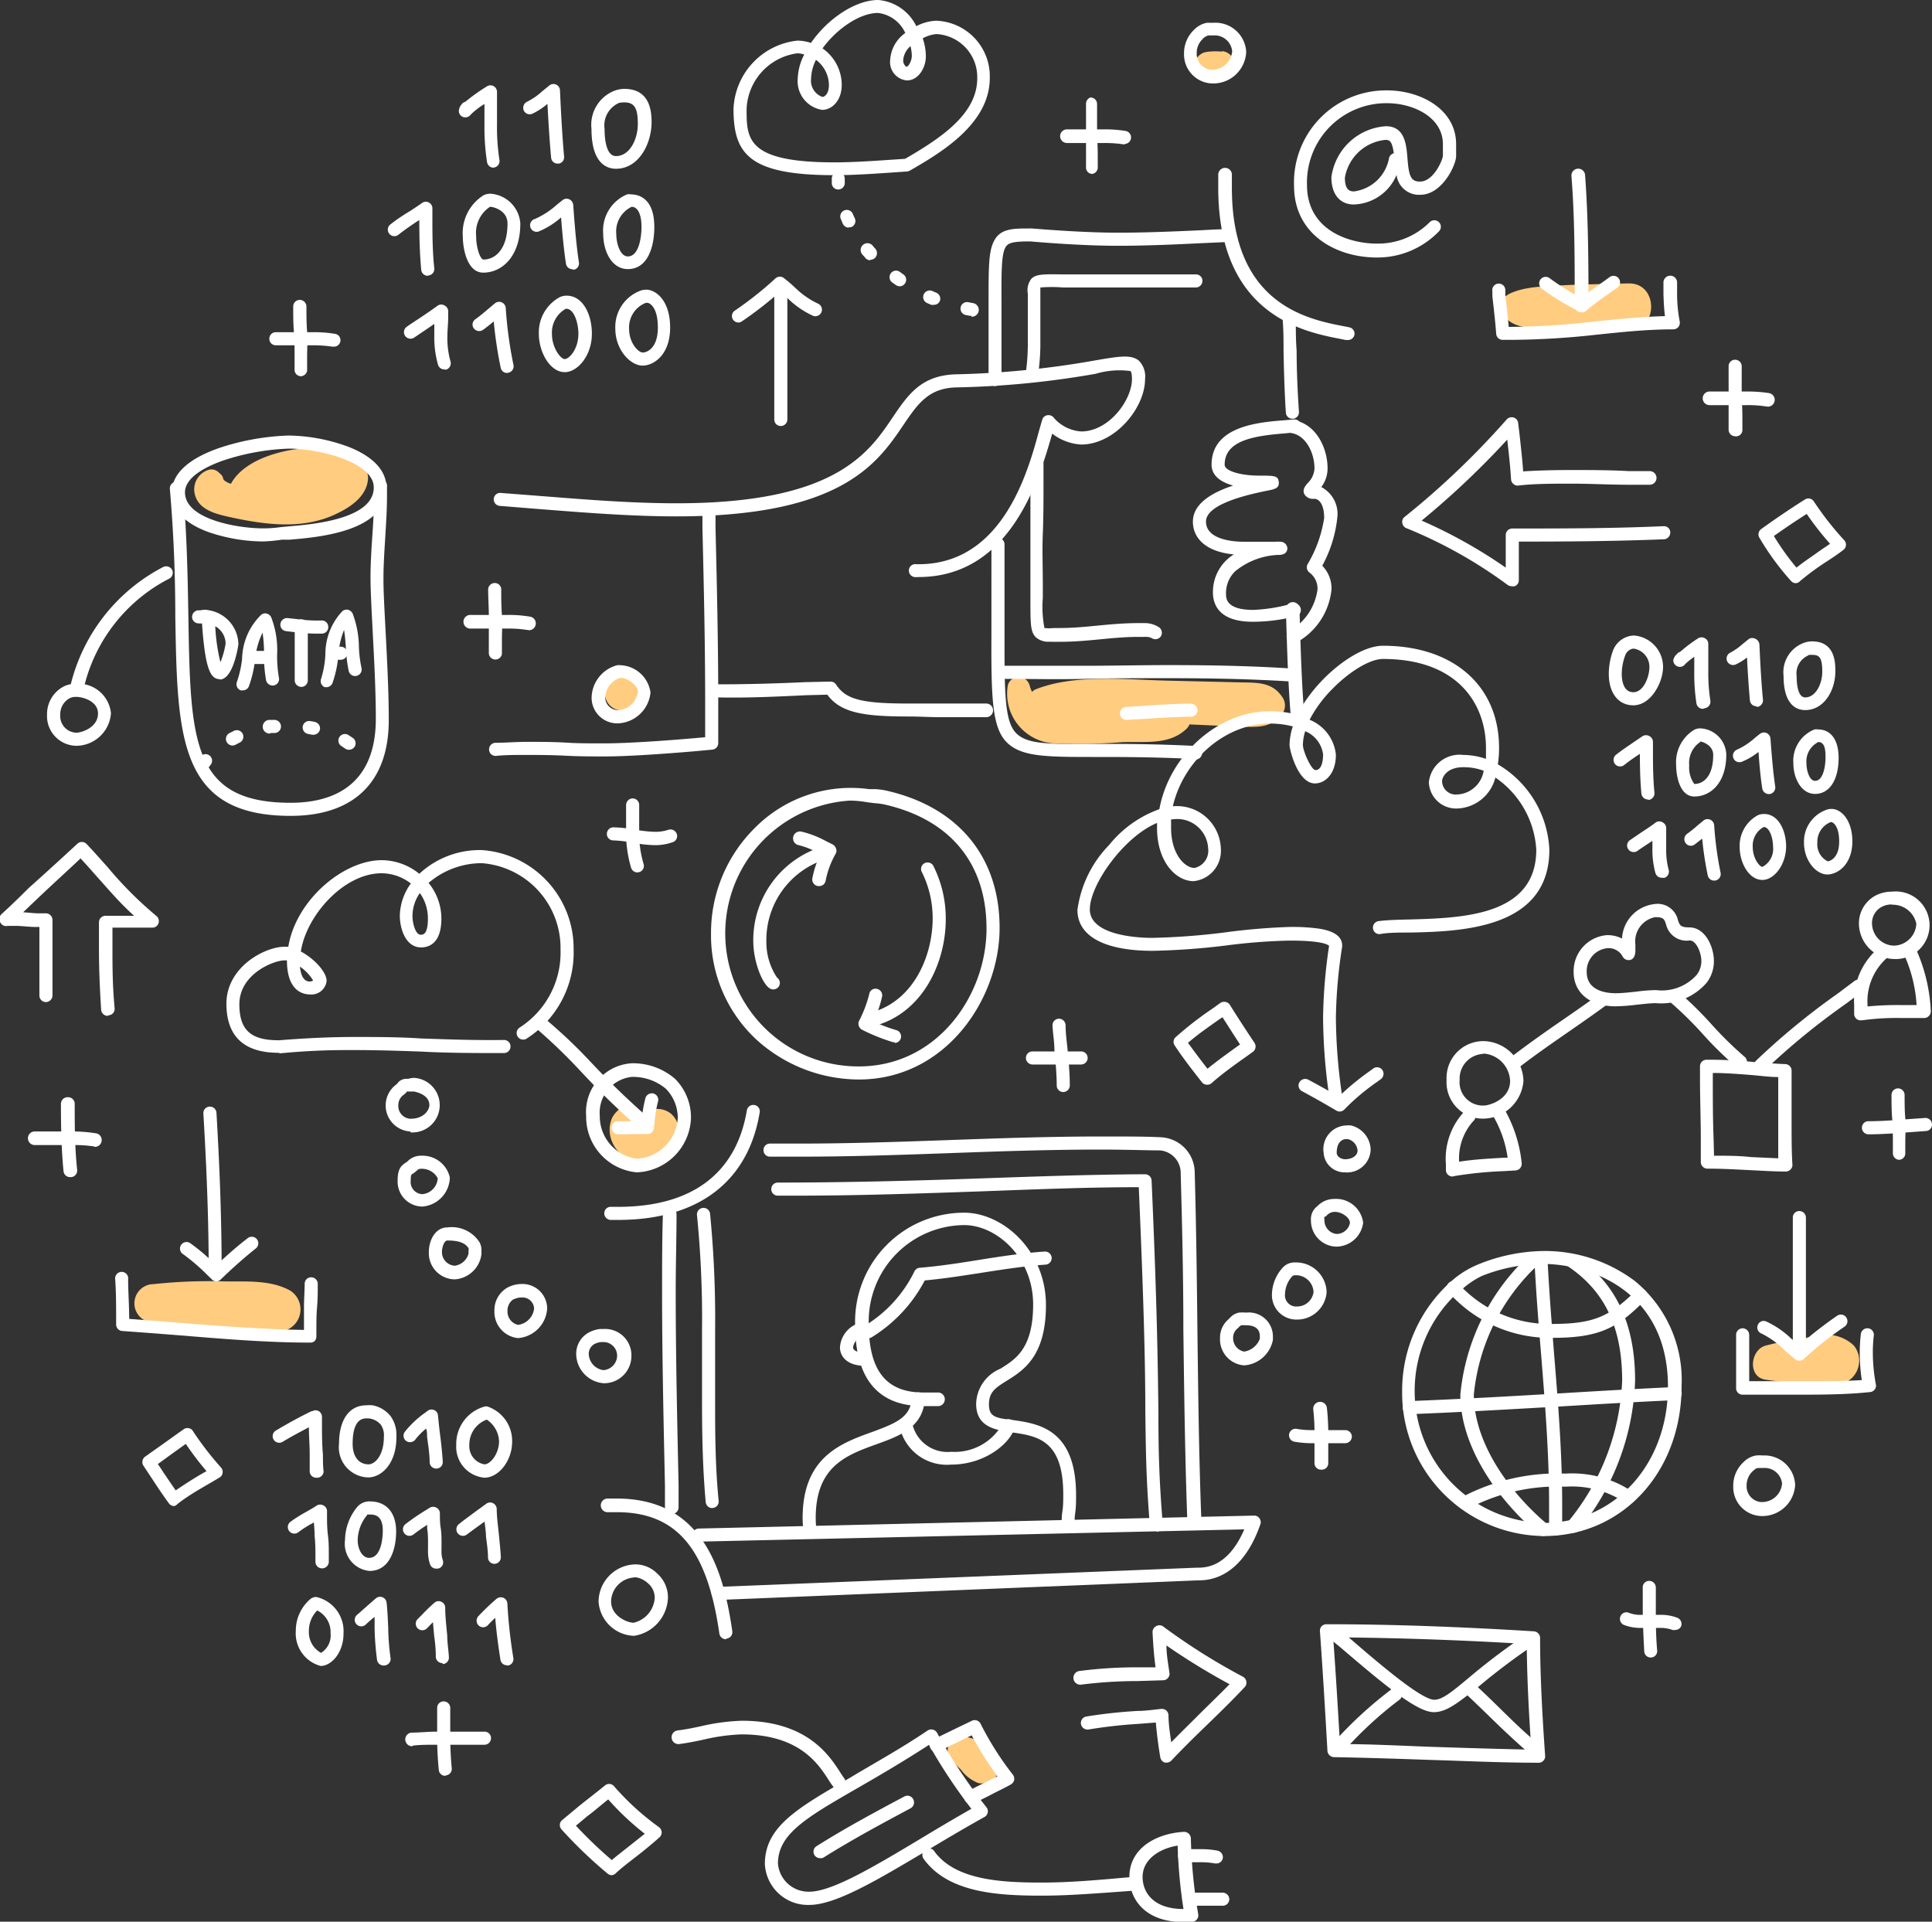 <svg xmlns="http://www.w3.org/2000/svg" viewBox="0 0 141.73 140.97"><rect x="0" y="0" width="141.73" height="140.97" fill="#333333" stroke="none"/><defs><style>.cls-1{fill:#ffcc80;}.cls-2{fill:#fff;}</style></defs><title>021_w</title><g id="Layer_2" data-name="Layer 2"><g id="Layer_1-2" data-name="Layer 1"><path class="cls-1" d="M46.72,49.92a1.16,1.16,0,0,0-1.09-.83,1.19,1.19,0,0,0-1.09.83,3.05,3.05,0,0,0-.17.94,1.33,1.33,0,0,0,.37.89,1.26,1.26,0,0,0,.89.37,1.27,1.27,0,0,0,1.26-1.26A2.56,2.56,0,0,0,46.72,49.92Z"/><path class="cls-1" d="M94.12,51.22c-.79-1.3-2.06-1.12-3.44-1.17l-5.06-.12c-3-.07-6.78-.5-9.65.64a.7.7,0,0,0-.26.19,2.84,2.84,0,0,1-.19-.52.83.83,0,0,0-1.58,0,3.65,3.65,0,0,0,3.54,4.3,39.59,39.59,0,0,0,4.87-.1c1.63-.06,3.38.23,4.64-.93a1,1,0,0,0,.27-.37l3.1.14c1.49,0,2.81.35,3.76-1A1.05,1.05,0,0,0,94.12,51.22Z"/><path class="cls-1" d="M119.47,20.79c-2.24.06-4.49.07-6.73.26-.77.07-3.4.46-2.54,1.93.75,1.28,2.45,1.07,3.77,1.12,1.83.08,3.67.11,5.5.13C121.68,24.25,121.68,20.74,119.47,20.79Z"/><path class="cls-1" d="M136,98.71a2.9,2.9,0,0,0-2.89-.66,27,27,0,0,0-3.59.66c-1.13.32-1.33,2.31,0,2.5a19.27,19.27,0,0,0,2.4.21l1.24,0h.41a1.85,1.85,0,0,0,.3,0A1.77,1.77,0,0,0,136,98.71Z"/><path class="cls-1" d="M21.28,94.67c-1.43-.79-3.19-.65-4.79-.67a37.91,37.91,0,0,0-5.22.2,1.41,1.41,0,0,0,0,2.82c1.64.14,3.28.19,4.91.35s3.19.65,4.71.24A1.63,1.63,0,0,0,21.28,94.67Z"/><path class="cls-1" d="M24.76,32.94c-2.32-.39-6.57.25-7.82,2.55a1.48,1.48,0,0,1-.29-.12c-.47-.26-.12-.28-.5-.62l-.09-.08a.76.76,0,0,0-.77-.2,1.5,1.5,0,0,0-1,1.78c.26,1.11,1.45,1.43,2.43,1.65,2.64.59,5.5,1,8-.23C25.78,37.17,27,36.32,27,35A2.28,2.28,0,0,0,24.76,32.94Z"/><path class="cls-1" d="M73.3,129.26A2.41,2.41,0,0,0,72,127.85a2.88,2.88,0,0,0-1.58-.46,1,1,0,0,0-.81,1.41,5.66,5.66,0,0,0,.87,1,2.84,2.84,0,0,0,1.29,1A1.29,1.29,0,0,0,73.3,129.26Z"/><path class="cls-1" d="M49.19,81.67a1.63,1.63,0,0,0-1.76-.12,1.72,1.72,0,0,0-.37.28l-.13.07c-.06,0-.08,0,0,0l-.12,0,0,0-.12-.12-.17-.21a.7.7,0,0,0-1.1-.19,2,2,0,0,0-.51.61,2.14,2.14,0,0,0-.19.9,2.38,2.38,0,0,0,1.16,2A2.71,2.71,0,0,0,48,85a2.44,2.44,0,0,0,1.75-1.71A1.63,1.63,0,0,0,49.19,81.67Z"/><path class="cls-1" d="M89.66,3.79a5.14,5.14,0,0,0-1,0,3.23,3.23,0,0,0-.33.06,1.13,1.13,0,0,0-.46.32.39.39,0,0,0-.06.47,1,1,0,0,0,.21.38,2.76,2.76,0,0,0,.39.28,4.52,4.52,0,0,0,.7.34,1,1,0,1,0,.51-1.89Z"/><path class="cls-2" d="M67.38,42.33a1.63,1.63,0,0,1-.31,0,.48.48,0,0,1-.39-.55.47.47,0,0,1,.55-.39h.15c6.11,0,8-6.63,8.85-9.82.09-.3.16-.56.23-.78a.45.45,0,0,1,.38-.33.48.48,0,0,1,.47.19,2.91,2.91,0,0,0,2,1c2.06,0,3.73-2.32,3.73-3.84,0-.43-.07-.55-.11-.59a6.09,6.09,0,0,0-2.55.2,66.11,66.11,0,0,1-10.25,1c-2,.06-2.79,1.18-3.84,2.73-1.92,2.84-4.55,6.73-16.65,6.73-3.38,0-6.81-.28-10.14-.54l-2.84-.23a.48.48,0,0,1-.44-.51.47.47,0,0,1,.51-.44l2.85.22c3.3.26,6.72.54,10.06.54,11.59,0,14.06-3.65,15.85-6.31,1.12-1.65,2.08-3.07,4.61-3.15a66.34,66.34,0,0,0,10.12-1c1.9-.33,2.76-.47,3.33,0A1.65,1.65,0,0,1,84,27.81c0,2.12-2.21,4.8-4.69,4.8a3.82,3.82,0,0,1-2.12-.8C76.27,35,74.21,42.33,67.38,42.33Z"/><path class="cls-2" d="M44.43,55.49c-1,0-1.94,0-2.88-.05s-1.91-.06-2.86-.06-1.6,0-2.3.07a.47.47,0,0,1-.51-.45.48.48,0,0,1,.45-.51c.72,0,1.5-.07,2.36-.07s1.94,0,2.89.06,1.9.05,2.85.05c1.66,0,4.83-.22,7.3-.45,0-.89,0-1.78,0-2.66,0-4.23-.1-8.53-.2-12.69l0-1.34A.48.48,0,0,1,52,36.9a.49.49,0,0,1,.49.47l0,1.34c.1,4.16.2,8.47.2,12.71,0,1,0,2.07,0,3.1a.48.48,0,0,1-.43.47C49.72,55.24,46.21,55.49,44.43,55.49Z"/><path class="cls-2" d="M45.4,53.06a1.88,1.88,0,0,1-2-1.85,2.51,2.51,0,0,1,1.87-2.41,1.27,1.27,0,0,1,.28,0,2.32,2.32,0,0,1,2.17,2A2.5,2.5,0,0,1,45.4,53.06Zm.19-3.33h-.11a1.59,1.59,0,0,0-1.08,1.47.94.94,0,0,0,1,.89,1.55,1.55,0,0,0,1.4-1.37C46.8,50.33,46.07,49.73,45.59,49.73Z"/><path class="cls-2" d="M66.69,52.56c-3.26,0-5-.24-6-1.6L59.13,51c-2.12.1-4.31.21-6.5.16a.48.48,0,0,1-.47-.49.47.47,0,0,1,.49-.47c2.16,0,4.33-.06,6.43-.16L60.91,50a.48.48,0,0,1,.42.21c.72,1.1,1.87,1.4,5.36,1.4.7,0,1.43,0,2.13,0s1.44,0,2.17,0c.49,0,.94,0,1.36,0a.48.48,0,1,1,0,1l-1.32,0c-.71,0-1.44,0-2.14,0S67.41,52.56,66.69,52.56Z"/><path class="cls-2" d="M116,22.91a.47.47,0,0,1-.48-.48c0-3.41,0-6.48-.24-9.52a.48.48,0,1,1,1-.07c.23,3.07.25,6.16.25,9.59A.48.48,0,0,1,116,22.91Z"/><path class="cls-2" d="M116.06,22.89a.54.54,0,0,1-.21-.05,16.76,16.76,0,0,1-2.74-1.66.49.49,0,0,1-.11-.67.48.48,0,0,1,.67-.11A16.21,16.21,0,0,0,116,21.84c.67-.53,1.39-1,2.09-1.52a.48.48,0,1,1,.55.79c-.77.53-1.56,1.08-2.27,1.67A.48.48,0,0,1,116.06,22.89Z"/><path class="cls-2" d="M111,24.93h-.77a.47.47,0,0,1-.47-.44c-.07-.91-.17-1.8-.28-2.74l0-.37a.48.48,0,1,1,.95-.11l0,.37c.09.8.18,1.56.25,2.34a56.81,56.81,0,0,0,6.24-.39c1.68-.17,3.42-.35,5.22-.4-.07-.53-.09-1.07-.11-1.58,0-.29,0-.57,0-.85a.48.48,0,0,1,1-.07c0,.29,0,.59,0,.88a10.89,10.89,0,0,0,.19,2,.51.51,0,0,1-.09.41.49.49,0,0,1-.37.18c-2,0-3.87.21-5.71.4A58.49,58.49,0,0,1,111,24.93Z"/><path class="cls-2" d="M101,18.89c-2.92,0-6.07-1.64-6.07-5.26a6.75,6.75,0,0,1,6.82-7c2.46,0,5.07,1.38,5.07,3.95,0,.16,0,.32,0,.47s0,.28,0,.41c0,.61-1,2.83-2.64,2.83a1.66,1.66,0,0,1-1.73-1.46A3.51,3.51,0,0,1,99.31,15c-1,0-1.64-.73-1.64-2a4.31,4.31,0,0,1,4-3.74c1.39,0,1.5,1.35,1.58,2.34.1,1.31.24,1.72.92,1.72,1,0,1.66-1.59,1.68-1.88,0-.13,0-.28,0-.43s0-.29,0-.44c0-1.94-2.12-3-4.11-3a5.82,5.82,0,0,0-5.86,6c0,3.4,3.22,4.3,5.11,4.3a5.35,5.35,0,0,0,3.89-1.57.48.48,0,0,1,.68,0,.47.47,0,0,1,0,.67A6.26,6.26,0,0,1,101,18.89Zm.66-8.63a3.34,3.34,0,0,0-3,2.78c0,1,.46,1,.68,1a3,3,0,0,0,2.56-2.45.5.5,0,0,1,.35-.35C102.13,10.45,102,10.26,101.64,10.26Z"/><path class="cls-2" d="M110.88,43a.47.47,0,0,1-.28-.09,34,34,0,0,0-7.44-4.17.48.48,0,0,1-.29-.38.45.45,0,0,1,.17-.44,59.88,59.88,0,0,0,7.49-7.15.49.49,0,0,1,.51-.14.46.46,0,0,1,.33.4l.09.72c.1.93.21,1.89.28,2.83,1.09-.07,2.25-.1,3.54-.1s2.83,0,4.21.08l1.53,0a.48.48,0,0,1,0,1l-1.53,0c-1.37,0-2.79-.08-4.18-.08s-2.75,0-3.94.14a.44.44,0,0,1-.35-.12.47.47,0,0,1-.17-.33c-.06-1-.17-1.95-.28-2.92a62,62,0,0,1-6.28,5.94,36.37,36.37,0,0,1,6.17,3.45v-.29c0-.6,0-1.23,0-1.84v-.25a.5.5,0,0,1,.14-.35.49.49,0,0,1,.34-.14c3.51,0,7.25,0,11.09-.17a.46.46,0,0,1,.5.46.49.49,0,0,1-.46.5c-3.68.15-7.27.17-10.65.17,0,.55,0,1.11,0,1.65l0,1.19a.46.46,0,0,1-.27.42A.5.5,0,0,1,110.88,43Z"/><path class="cls-2" d="M131.75,42.78a.47.47,0,0,1-.35-.15,19.38,19.38,0,0,1-2.33-3.18.48.48,0,0,1,.13-.64c1-.72,2.07-1.45,3.21-2.17a.47.47,0,0,1,.65.14,22.56,22.56,0,0,0,2.23,2.85.49.49,0,0,1,.13.36.5.5,0,0,1-.18.34c-.47.37-1,.71-1.45,1a19,19,0,0,0-1.73,1.29A.47.47,0,0,1,131.75,42.78Zm-1.62-3.46a18.26,18.26,0,0,0,1.66,2.32c.48-.39,1-.73,1.46-1.06s.66-.45,1-.69a22.25,22.25,0,0,1-1.71-2.19C131.69,38.24,130.88,38.79,130.13,39.32Z"/><path class="cls-2" d="M127.26,32h0a.48.48,0,0,1-.45-.51c0-.28,0-.58,0-.9,0-.61,0-1.24,0-1.84s0-1.25,0-1.88a.47.47,0,0,1,.48-.48.48.48,0,0,1,.48.48c0,.61,0,1.23,0,1.84s.05,1.25.05,1.88c0,.34,0,.65,0,1A.47.47,0,0,1,127.26,32Z"/><path class="cls-2" d="M129.66,29.82h-.08a8.42,8.42,0,0,0-1.43-.1l-1,0c-.59,0-1.17,0-1.74,0a.48.48,0,0,1,0-1c.54,0,1.1,0,1.66,0l1.07,0a10.43,10.43,0,0,1,1.59.11.48.48,0,0,1-.08,1Z"/><path class="cls-2" d="M80.12,12.76h0a.47.47,0,0,1-.45-.5c0-.28,0-.58,0-.91,0-.61,0-1.23,0-1.84s0-1.25,0-1.88A.49.49,0,0,1,80,7.15a.48.48,0,0,1,.48.48c0,.61,0,1.24,0,1.84s.05,1.25.05,1.88c0,.35,0,.66,0,1A.49.49,0,0,1,80.12,12.76Z"/><path class="cls-2" d="M82.52,10.59h-.08a9.6,9.6,0,0,0-1.43-.1l-1,0c-.59,0-1.17,0-1.74,0a.48.48,0,0,1,0-1c.55,0,1.1,0,1.66,0l1.07,0a9.2,9.2,0,0,1,1.59.12.48.48,0,0,1-.08.95Z"/><path class="cls-2" d="M22.06,27.6h0a.47.47,0,0,1-.45-.5c0-.28,0-.58,0-.91,0-.61,0-1.23-.05-1.84s-.05-1.25-.05-1.88A.48.48,0,0,1,22,22a.49.49,0,0,1,.48.48c0,.61,0,1.24.05,1.84s0,1.25,0,1.88c0,.35,0,.66,0,1A.49.49,0,0,1,22.06,27.6Z"/><path class="cls-2" d="M24.46,25.43h-.08a9.6,9.6,0,0,0-1.43-.1c-.35,0-.69,0-1,0-.59,0-1.17,0-1.74,0a.47.47,0,0,1-.45-.5.47.47,0,0,1,.5-.46c.55,0,1.1,0,1.66,0,.36,0,.71,0,1.07,0a9.2,9.2,0,0,1,1.59.12.47.47,0,0,1,.39.55A.48.48,0,0,1,24.46,25.43Z"/><path class="cls-2" d="M36.32,48.38h0a.48.48,0,0,1-.46-.5c0-.29,0-.59,0-.91,0-.61,0-1.24,0-1.84s-.05-1.25-.05-1.88a.48.48,0,0,1,.48-.48.47.47,0,0,1,.48.48c0,.61,0,1.23.05,1.84s0,1.25,0,1.88c0,.34,0,.65,0,1A.48.48,0,0,1,36.32,48.38Z"/><path class="cls-2" d="M38.73,46.21h-.08a8.5,8.5,0,0,0-1.43-.1l-1,0c-.59,0-1.17,0-1.75,0a.48.48,0,0,1,.06-1c.54,0,1.1,0,1.65,0q.54,0,1.08,0a9.08,9.08,0,0,1,1.58.12.48.48,0,0,1-.07,1Z"/><path class="cls-2" d="M19.29,39.72a12.56,12.56,0,0,1-4-.69c-2.22-.81-2.69-2-2.69-2.91,0-1.36,1.24-2.5,3.58-3.29a17.9,17.9,0,0,1,5-.88,13.1,13.1,0,0,1,4.39.83c1.82.72,2.78,1.75,2.78,3,0,3.22-5,3.63-7.1,3.81l-.58,0A11.14,11.14,0,0,1,19.29,39.72Zm1.92-6.81a17.07,17.07,0,0,0-4.71.83c-1.1.37-2.93,1.17-2.93,2.38,0,2,3.93,2.64,5.72,2.64a9.07,9.07,0,0,0,1.28-.09l.63-.06c1.7-.14,6.22-.52,6.22-2.85C27.42,33.89,23.37,32.91,21.21,32.91Z"/><path class="cls-2" d="M21.32,59.85c-8.22,0-8.31-5.8-8.46-14.59,0-2.78-.1-5.93-.4-9.4a.49.49,0,0,1,.44-.52.48.48,0,0,1,.52.44c.3,3.5.35,6.67.4,9.46.15,9.09.23,13.65,7.5,13.65,2.85,0,6.25-1.07,6.25-6.17,0-2.1-.13-4.48-.24-6.58-.08-1.56-.15-2.9-.15-3.78s.06-2,.13-3,.13-2,.13-3c0-.21,0-.43,0-.65a.48.48,0,1,1,.95,0c0,.23,0,.46,0,.68,0,1-.07,2.05-.13,3.05s-.13,2-.13,3,.07,2.19.15,3.73c.11,2.11.24,4.51.24,6.63C28.53,57.32,26,59.85,21.32,59.85Z"/><path class="cls-2" d="M16.12,49.82c-.66,0-1.07-.69-1.3-4.09a1,1,0,0,1-.25,0,.48.48,0,0,1-.48-.48.49.49,0,0,1,.48-.48l.14,0a1.34,1.34,0,0,1,.63,0h0a2.58,2.58,0,0,1,2.15,2.49s-.34,2.56-1.36,2.59Zm-.33-3.88a13.86,13.86,0,0,0,.38,2.64,6.26,6.26,0,0,0,.38-1.36A1.47,1.47,0,0,0,15.79,45.94Z"/><path class="cls-2" d="M17.83,50.64a.57.57,0,0,1-.18,0,.48.48,0,0,1-.27-.62,7.75,7.75,0,0,0,.38-1.69,4.64,4.64,0,0,1,1.39-3.22.44.44,0,0,1,.41-.1.51.51,0,0,1,.33.26A6.65,6.65,0,0,1,20.33,48a9.1,9.1,0,0,0,.13,1.7.48.48,0,0,1-.36.58.5.5,0,0,1-.58-.37A10,10,0,0,1,19.37,48a10,10,0,0,0-.11-1.59,5.73,5.73,0,0,0-.55,2,8.32,8.32,0,0,1-.44,1.9A.46.46,0,0,1,17.83,50.64Z"/><path class="cls-2" d="M19.69,48.71H18.37a.48.48,0,0,1-.48-.48.47.47,0,0,1,.48-.48h1.32a.48.48,0,0,1,.48.48A.49.49,0,0,1,19.69,48.71Z"/><path class="cls-2" d="M22.1,50.39a.49.49,0,0,1-.48-.48v-2c0-.65,0-1.3,0-2a.48.48,0,0,1,.48-.48.47.47,0,0,1,.48.48c0,.66,0,1.31,0,2v2A.48.48,0,0,1,22.1,50.39Z"/><path class="cls-2" d="M23.07,46.48a14.31,14.31,0,0,1-1.48-.11L21,46.3a.47.47,0,0,1-.43-.52.49.49,0,0,1,.52-.44l.65.07a10.83,10.83,0,0,0,1.37.11l.45,0a.47.47,0,0,1,.52.43.48.48,0,0,1-.43.53Z"/><path class="cls-2" d="M24,50.41l-.18,0a.49.49,0,0,1-.26-.63A7.12,7.12,0,0,0,23.87,48a4.58,4.58,0,0,1,1.24-3.16.49.49,0,0,1,.42-.11.53.53,0,0,1,.34.28,7.13,7.13,0,0,1,.46,2.46A8.76,8.76,0,0,0,26.52,49a.48.48,0,1,1-.94.22,11.53,11.53,0,0,1-.21-1.72,12.79,12.79,0,0,0-.13-1.29,6,6,0,0,0-.42,1.87,8.1,8.1,0,0,1-.42,2A.49.49,0,0,1,24,50.41Z"/><path class="cls-2" d="M25,48.4h-.32a.48.48,0,0,1-.48-.48.47.47,0,0,1,.48-.48H25a.48.48,0,0,1,.48.48A.49.49,0,0,1,25,48.4Z"/><path class="cls-2" d="M14.88,56.54a.42.42,0,0,1-.28-.1.48.48,0,0,1-.11-.67l.22-.27a.47.47,0,0,1,.67-.07.48.48,0,0,1,.07.68l-.18.23A.49.49,0,0,1,14.88,56.54ZM25.6,55a.45.45,0,0,1-.27-.08l-.25-.17a.48.48,0,1,1,.51-.81l.29.19a.48.48,0,0,1,.12.67A.51.51,0,0,1,25.6,55Zm-8.55-.31a.49.49,0,0,1-.42-.26.48.48,0,0,1,.2-.65l.3-.15a.48.48,0,1,1,.42.86l-.27.14A.46.46,0,0,1,17.05,54.69ZM23,53.9h-.1l-.3-.06a.48.48,0,0,1-.39-.55.47.47,0,0,1,.55-.39,1.91,1.91,0,0,1,.33.06.48.48,0,0,1,.38.56A.49.49,0,0,1,23,53.9Zm-3.19-.09a.48.48,0,0,1-.07-1l.34,0a.49.49,0,0,1,.53.43.48.48,0,0,1-.43.53l-.3,0Z"/><path class="cls-2" d="M5.59,54.71a2.18,2.18,0,0,1-2.14-2.27,2.29,2.29,0,0,1,1.22-2.08,2,2,0,0,1,.91-.2,2.4,2.4,0,0,1,2.56,2.17A2.57,2.57,0,0,1,5.59,54.71Zm0-3.59a1.1,1.1,0,0,0-.48.1,1.33,1.33,0,0,0-.69,1.22,1.22,1.22,0,0,0,1.18,1.31c.34,0,1.59-.35,1.59-1.42C7.18,51.43,6.08,51.12,5.58,51.12Z"/><path class="cls-2" d="M7.9,74.52a.48.48,0,0,1-.48-.45c-.11-1.72-.16-3.13-.16-4.43,0-.7,0-1.39,0-2a.48.48,0,0,1,.48-.46h2.1c-1-.89-1.84-1.88-2.7-2.84-.4-.45-.81-.92-1.23-1.37-1.06,1-2.1,1.94-3.11,2.9L1.7,66.92l1,.08.7,0a.49.49,0,0,1,.45.48v2c0,1.18,0,2.36,0,3.55a.49.49,0,0,1-.48.48.48.48,0,0,1-.48-.48c0-1.19,0-2.37,0-3.55V68l-.28,0c-.5,0-1-.08-1.46-.08l-.59,0A.47.47,0,0,1,0,67.61a.49.49,0,0,1,.11-.55c.69-.63,1.36-1.28,2-1.92C3.31,64.07,4.48,63,5.67,61.9a.48.48,0,0,1,.67,0c.54.57,1.06,1.16,1.57,1.73a27.84,27.84,0,0,0,3.56,3.56.49.49,0,0,1,.16.53.47.47,0,0,1-.44.33l-1.49,0H8.25c0,.51,0,1,0,1.55,0,1.28,0,2.67.16,4.37a.47.47,0,0,1-.45.51Z"/><path class="cls-2" d="M20.43,77.23c-2.53,0-3.82-1.21-3.82-3.6,0-2.7,2.82-4.18,4.27-4.18l.27,0C21.72,66,25.21,63.1,28,63.1a4.41,4.41,0,0,1,2.76,1,6.5,6.5,0,0,1,4.58-1.74,7.23,7.23,0,0,1,6.74,7.3,7.48,7.48,0,0,1-3.48,6.55.48.48,0,0,1-.48-.83,6.53,6.53,0,0,0,3-5.72,6.24,6.24,0,0,0-5.78-6.34,6,6,0,0,0-3.9,1.45,4.14,4.14,0,0,1,.94,2.61c0,1.85-.94,2.12-1.49,2.12-1.14,0-1.56-1.39-1.56-2.33a4.15,4.15,0,0,1,.81-2.36A3.54,3.54,0,0,0,28,64.06c-2.79,0-5.53,3.11-5.93,5.74,1,.53,1.89,1.52,1.89,2.15a1.12,1.12,0,0,1-1.22,1c-.51,0-1.69-.25-1.69-2.5v0l-.18,0c-.79,0-3.31,1-3.31,3.22,0,1.88.83,2.64,2.86,2.64h.08c2.5-.2,4.31-.24,5.4-.24,1.67,0,3.36,0,5,.11,2,.07,4,.14,6.07.11a.47.47,0,0,1,.48.47.48.48,0,0,1-.47.49c-2,0-4.12,0-6.11-.11-1.63-.06-3.31-.11-5-.11-1.07,0-2.86,0-5.32.24ZM22,70.91c.06.52.22,1.09.71,1.09a.48.48,0,0,0,.26-.07A3.18,3.18,0,0,0,22,70.91Zm8.78-5.37a2.94,2.94,0,0,0-.52,1.66c0,.56.23,1.37.6,1.37.16,0,.53,0,.53-1.16A3.19,3.19,0,0,0,30.82,65.54Z"/><path class="cls-2" d="M5.14,86.35a.48.48,0,0,1-.48-.44c-.17-1.72-.19-3.46-.19-4.94A.49.49,0,0,1,5,80.49a.48.48,0,0,1,.48.48c0,1.45,0,3.17.18,4.85a.48.48,0,0,1-.43.53Z"/><path class="cls-2" d="M6.89,84.09H6.82A9.31,9.31,0,0,0,5.34,84l-1,0c-.59,0-1.18,0-1.79,0a.48.48,0,0,1,0-1c.58,0,1.14,0,1.71,0l1.06,0A11.3,11.3,0,0,1,7,83.13a.48.48,0,0,1-.08,1Z"/><path class="cls-2" d="M15.78,93.73a.48.48,0,0,1-.47-.48c0-3.49-.13-7.17-.39-11.57a.47.47,0,0,1,.45-.5.48.48,0,0,1,.51.45c.26,4.41.38,8.11.38,11.62A.48.48,0,0,1,15.78,93.73Z"/><path class="cls-2" d="M15.89,94a.46.46,0,0,1-.33-.13l-.36-.35A14.7,14.7,0,0,0,13.43,92a.48.48,0,1,1,.53-.8,14.19,14.19,0,0,1,1.9,1.63l0,0c.79-.75,1.55-1.42,2.31-2a.48.48,0,0,1,.6.75c-.84.67-1.68,1.41-2.58,2.28A.46.46,0,0,1,15.89,94Z"/><path class="cls-2" d="M22.75,98.49c-3.28,0-6.59-.29-9.78-.55-1.32-.1-2.69-.21-4-.3a.48.48,0,0,1-.45-.48c0-1.32,0-2.37-.07-3.31a.48.48,0,1,1,.95,0c0,.84.07,1.77.08,2.9l3.61.28c3,.24,6.13.48,9.21.53,0-.57,0-1.15,0-1.71s.05-1.13.05-1.67a.47.47,0,0,1,.48-.48.48.48,0,0,1,.48.48c0,.56,0,1.15-.05,1.71s-.05,1.15-.05,1.71c0,.14,0,.29,0,.44a.52.52,0,0,1-.14.35A.49.49,0,0,1,22.75,98.49Z"/><path class="cls-2" d="M12.78,110.48a.47.47,0,0,1-.39-.2c-.42-.57-.82-1.17-1.2-1.75l-.66-1a.49.49,0,0,1,.11-.67l1.3-.92c.51-.36,1-.72,1.53-1.09a.47.47,0,0,1,.38-.08.44.44,0,0,1,.31.22,22.64,22.64,0,0,0,2.06,2.67l0,0a.47.47,0,0,1,.11.39.46.46,0,0,1-.23.34l-.49.29c-.87.51-1.76,1-2.58,1.64A.51.51,0,0,1,12.78,110.48Zm-1.2-3.08c.14.2.27.4.4.6.3.44.6.89.91,1.33.74-.5,1.51-1,2.26-1.41a22.43,22.43,0,0,1-1.52-2l-1.13.81Z"/><path class="cls-2" d="M46.72,86A4.08,4.08,0,0,1,43,81.86,3.58,3.58,0,0,1,46.33,78a4.72,4.72,0,0,1,3.19,1.14A4,4,0,0,1,50.69,82,4.13,4.13,0,0,1,46.72,86Zm-.39-7A2.64,2.64,0,0,0,44,81.86,3.13,3.13,0,0,0,46.72,85a3.17,3.17,0,0,0,3-3,3.06,3.06,0,0,0-.86-2.12A3.74,3.74,0,0,0,46.33,79Z"/><path class="cls-2" d="M47.4,83.05a.49.49,0,0,1-.32-.12c-2.27-2-3.44-3.24-4.46-4.32a39.85,39.85,0,0,0-3.09-3,.48.48,0,0,1,.63-.73,37.88,37.88,0,0,1,3.15,3c1,1.06,2.16,2.27,4.41,4.26a.48.48,0,0,1-.32.84Z"/><path class="cls-2" d="M45.35,83.21a.48.48,0,0,1-.48-.48.47.47,0,0,1,.48-.48c.59,0,1.16,0,1.73,0l0-.13a9.38,9.38,0,0,1,.27-1.57.49.49,0,0,1,.6-.33.48.48,0,0,1,.32.6,8.33,8.33,0,0,0-.24,1.4l-.06.55a.49.49,0,0,1-.45.42C46.82,83.18,46.1,83.21,45.35,83.21Z"/><path class="cls-2" d="M78,80.11a.48.48,0,0,1-.48-.48c0-.87-.09-1.75-.17-2.61,0-.58-.11-1.19-.14-1.79a.48.48,0,0,1,.45-.5.49.49,0,0,1,.51.45c0,.58.08,1.17.14,1.75.08.88.17,1.79.17,2.7A.49.49,0,0,1,78,80.11Z"/><path class="cls-2" d="M79.31,78.09H75.74a.49.49,0,0,1-.48-.48.48.48,0,0,1,.48-.48h3.57a.48.48,0,0,1,.48.48A.49.49,0,0,1,79.31,78.09Z"/><path class="cls-2" d="M73,28.32a.48.48,0,0,1-.48-.48c0-.85,0-1.7,0-2.56s0-1.73,0-2.6v-.54c0-2.41,0-3.62.36-4.38.46-1,1.39-1,2.65-1l.18,0c2.43.2,4.67.31,6.31.31,2,0,4.11-.09,6.1-.18q1-.06,2-.09a.48.48,0,1,1,0,.95l-2,.09c-2,.1-4.09.19-6.15.19-1.67,0-3.94-.11-6.39-.32H75.5c-1.3,0-1.59.13-1.77.49-.27.56-.27,1.85-.26,4v.54c0,.86,0,1.73,0,2.59s0,1.71,0,2.57A.47.47,0,0,1,73,28.32Z"/><path class="cls-2" d="M98.81,24.94h-.1l-.34-.07c-2.7-.52-9-1.73-9-11.09,0-.33,0-.67,0-1a.48.48,0,0,1,1,.07c0,.31,0,.63,0,.94,0,8.56,5.58,9.64,8.26,10.15l.35.07a.48.48,0,0,1,.38.56A.49.49,0,0,1,98.81,24.94Z"/><path class="cls-2" d="M91.89,45.61c-2.53,0-2.91-1.34-2.91-2.14a3.24,3.24,0,0,1,1.53-2.8c-1.87-.17-3-1.06-3-2.41S89,36.1,90.46,35.62c-.91-.25-1.58-.73-1.58-1.53,0-2.84,3.46-3.11,5.32-3.26l.71-.06a.48.48,0,0,1,.53.42.47.47,0,0,1-.42.53c-.2,0-.46.05-.75.07-2.24.18-4.43.5-4.43,2.3,0,.49,1.29.8,2.48.8s1.44,0,1.49.47-.32.53-.92.65c-2.93.59-4.42,1.35-4.42,2.25,0,1.41,2.26,1.48,2.71,1.48s.73,0,1.1,0,.74,0,1.11,0h.21a2.26,2.26,0,0,1,.33,0,.51.51,0,0,1,.51.48c0,.17-.08.47-.6.49h-.15a5.32,5.32,0,0,0-3.07,1.19,2.22,2.22,0,0,0-.68,1.66c0,.33,0,1.18,2,1.18a11.81,11.81,0,0,0,2.5-.37l.41-.09a.47.47,0,0,1,.57.37.48.48,0,0,1-.36.57l-.41.08A12.32,12.32,0,0,1,91.89,45.61Z"/><path class="cls-2" d="M94.87,47.17a.48.48,0,0,1-.22-.91,4.15,4.15,0,0,0,2-3A1.46,1.46,0,0,0,96.06,42a.48.48,0,0,1-.13-.62A9.37,9.37,0,0,0,97.14,38c0-1-.37-1.41-.73-1.41a.73.73,0,0,1-.73-.35c-.15-.33.08-.6.25-.8a1.61,1.61,0,0,0,.5-1.07c0-1.15-.63-2.43-1.69-2.6a.48.48,0,1,1,.15-.95c1.63.26,2.5,2,2.5,3.55a2.29,2.29,0,0,1-.46,1.36A2.22,2.22,0,0,1,98.1,38,9.39,9.39,0,0,1,97,41.5a2.39,2.39,0,0,1,.68,1.71,5,5,0,0,1-2.53,3.9A.46.46,0,0,1,94.87,47.17Z"/><path class="cls-2" d="M94.81,30.72a.48.48,0,0,1-.48-.44c-.1-1.51-.14-3.05-.17-4.53,0-.74,0-1.49-.06-2.24a.49.49,0,0,1,.46-.5.5.5,0,0,1,.5.47c0,.75,0,1.5.06,2.25,0,1.47.07,3,.17,4.48a.48.48,0,0,1-.44.51Z"/><path class="cls-2" d="M87.65,55.68h0c-3-.15-5.34-.15-7.23-.15-3.66,0-5.48,0-6.56-1.07s-1.15-3.26-1.13-7.87c0-.58,0-1.19,0-1.85V42.33c0-.79,0-1.59,0-2.39a.49.49,0,0,1,.47-.49.48.48,0,0,1,.49.47c0,.81,0,1.61,0,2.41v4.26c0,4.21,0,6.32.85,7.19s2.59.8,5.88.79c1.9,0,4.27,0,7.27.15a.48.48,0,0,1,0,1Z"/><path class="cls-2" d="M95.2,53.34a.48.48,0,0,1-.48-.44c-.23-2.63-.3-5.33-.38-7.94v-.29a.48.48,0,1,1,1,0v.28c.07,2.6.15,5.29.37,7.89a.47.47,0,0,1-.43.52Z"/><path class="cls-2" d="M98.07,81.35a.48.48,0,0,1-.48-.41,41.53,41.53,0,0,1-.53-6.3,38.33,38.33,0,0,1,.44-5.25C97.43,69.3,97,69,94.64,69h-.07a43,43,0,0,0-4.64.36,51.83,51.83,0,0,1-5.36.39c-3.56,0-5.53-1.08-5.53-3a8.42,8.42,0,0,1,2.33-4.77,8.32,8.32,0,0,1,3.68-2.62c.71-3.92,4.26-7.19,8.12-7.19a7.43,7.43,0,0,1,2,.27c1.28-2.58,4.31-5.07,6.28-5.07,5.17,0,8.52,2.94,8.52,7.49a7.55,7.55,0,0,1-.09,1.21,7.67,7.67,0,0,1,3.78,6.26c0,5.79-6.4,6-10.22,6.08-.86,0-1.61,0-2.19.11a.47.47,0,0,1-.53-.42.48.48,0,0,1,.42-.53c.62-.08,1.39-.1,2.27-.12,3.92-.11,9.29-.27,9.29-5.12a6.89,6.89,0,0,0-3-5.29,3,3,0,0,1-2.81,2.27,2,2,0,0,1-2.07-1.93,2.26,2.26,0,0,1,2.52-2,5.19,5.19,0,0,1,1.67.29c0-.25,0-.52,0-.8,0-3.16-2-6.53-7.56-6.53-.93,0-2.41.88-3.69,2.18a9.38,9.38,0,0,0-1.69,2.28A3.1,3.1,0,0,1,98,55.36c0,1.39-.77,2.11-1.54,2.11-1.26,0-1.86-2.49-1.86-2.81a4.44,4.44,0,0,1,.24-1.37,6.45,6.45,0,0,0-1.69-.21c-3.3,0-6.34,2.73-7.11,6.06h.09a3.22,3.22,0,0,1,3.43,3.12,2.23,2.23,0,0,1-2,2.38c-1.32,0-2.68-1.46-2.68-3.89,0-.13,0-.25,0-.38-2.42,1-4.93,4.52-4.93,6.34s3.2,2.09,4.57,2.09a50.54,50.54,0,0,0,5.26-.39A47.08,47.08,0,0,1,94.57,68h.06a14.07,14.07,0,0,1,2.11.12c1.14.17,1.72.59,1.72,1.24v.08A36.83,36.83,0,0,0,98,74.64a40.77,40.77,0,0,0,.52,6.15.48.48,0,0,1-.4.55ZM85.91,60.11q0,.31,0,.63c0,1.91,1,2.93,1.72,2.93a1.29,1.29,0,0,0,1-1.42,2.27,2.27,0,0,0-2.47-2.16Zm21.44-3.83c-1.3,0-1.56.83-1.56,1a1,1,0,0,0,1.11,1,2.06,2.06,0,0,0,1.94-1.74A4.15,4.15,0,0,0,107.35,56.28Zm-11.6-2.64a3.46,3.46,0,0,0-.17,1c0,.47.61,1.82.91,1.85s.57-.31.57-1.15A2.14,2.14,0,0,0,95.75,53.64Z"/><path class="cls-2" d="M98.29,81.54a.5.5,0,0,1-.24-.06c-.88-.52-1.73-1-2.53-1.43a.47.47,0,0,1-.2-.65.49.49,0,0,1,.65-.2c.71.38,1.47.8,2.24,1.25a18.82,18.82,0,0,1,2.25-1.86l.27-.2a.48.48,0,0,1,.67.09.49.49,0,0,1-.1.68l-.27.2a16,16,0,0,0-2.38,2A.51.51,0,0,1,98.29,81.54Z"/><path class="cls-2" d="M88.51,79.57h0a.47.47,0,0,1-.33-.17c-.79-1-1.47-1.89-2-2.7a.46.46,0,0,1,.07-.62A25.18,25.18,0,0,1,88.93,74l.6-.43a.48.48,0,0,1,.37-.07.47.47,0,0,1,.32.21c.48.77,1.13,1.78,1.81,2.79a.49.49,0,0,1-.12.66l-.47.34c-.88.62-1.79,1.27-2.61,2A.53.53,0,0,1,88.51,79.57ZM87.15,76.5c.42.58.9,1.22,1.43,1.9.75-.61,1.54-1.17,2.3-1.72l.09-.06c-.47-.71-.91-1.41-1.29-2l-.21.14C88.69,75.31,87.88,75.87,87.15,76.5Z"/><path class="cls-2" d="M63,79.19a11.21,11.21,0,0,1-7.48-2.9,10.43,10.43,0,0,1-3.36-7.79,10.82,10.82,0,0,1,3.18-7.73,9.9,9.9,0,0,1,8.42-2.88l.49,0a5.23,5.23,0,0,1,.78.11c5.28,1.2,8.3,4.87,8.3,10.07S69.39,79.19,63,79.19Zm-.66-20.46A9.76,9.76,0,0,0,63,78.23c5.79,0,9.37-5.25,9.37-10.11S69.63,60.07,64.82,59a5.77,5.77,0,0,0-.65-.08l-.56-.07A7.56,7.56,0,0,0,62.35,58.73Z"/><path class="cls-2" d="M56.73,72.58a.43.43,0,0,1-.27-.08c-.57-.37-1.2-2-1.2-3.48a7.17,7.17,0,0,1,5.09-6.92.48.48,0,0,1,.58.35.47.47,0,0,1-.35.58,6.2,6.2,0,0,0-4.36,6A4.69,4.69,0,0,0,57,71.71a.48.48,0,0,1,.13.66A.49.49,0,0,1,56.73,72.58Z"/><path class="cls-2" d="M60.08,65H60a.49.49,0,0,1-.41-.54,6.39,6.39,0,0,1,.62-1.83l-.08,0A5.91,5.91,0,0,0,58.6,62a.48.48,0,0,1,.17-1,7.08,7.08,0,0,1,1.8.69l.5.25a.49.49,0,0,1,.25.28.46.46,0,0,1,0,.38,6.47,6.47,0,0,0-.75,2A.47.47,0,0,1,60.08,65Z"/><path class="cls-2" d="M63.72,75.3a.48.48,0,0,1-.47-.38.49.49,0,0,1,.37-.57c3.3-.71,4.8-4.11,4.8-7A7.6,7.6,0,0,0,67.64,64a.48.48,0,1,1,.85-.44,8.58,8.58,0,0,1,.89,3.88c0,3.22-1.74,7.07-5.56,7.9Z"/><path class="cls-2" d="M65.66,76.46h-.12a13.89,13.89,0,0,1-2.28-.91.51.51,0,0,1-.25-.27.48.48,0,0,1,0-.37,9,9,0,0,0,.76-2,.46.46,0,0,1,.56-.37.48.48,0,0,1,.38.56,8.39,8.39,0,0,1-.63,1.83,10.87,10.87,0,0,0,1.68.64.48.48,0,0,1-.13.94Z"/><path class="cls-2" d="M30.09,83a1.91,1.91,0,0,1-1-3.46l.06-.06a.79.79,0,0,1,.61-.34l.18,0a1.93,1.93,0,0,1,.44-.07,2,2,0,1,1-.25,4Zm-.24-2.91v0a2.28,2.28,0,0,1-.22.21.92.92,0,0,0-.41.77.94.94,0,0,0,.88,1c1.06,0,1.4-.7,1.4-1,0-.83-1.14-1-1.15-1l-.21,0A1.27,1.27,0,0,1,29.85,80.06Z"/><path class="cls-2" d="M31,88.51a1.83,1.83,0,0,1-1.83-1.91c0-.79.21-1.07.61-1.32a.57.57,0,0,0,.14-.11,1.36,1.36,0,0,1,1-.39A2.05,2.05,0,0,1,33,86.38,2.19,2.19,0,0,1,31,88.51Zm-.08-2.77a.4.4,0,0,0-.32.11,2.4,2.4,0,0,1-.3.24c-.13.07-.17.1-.17.51a.89.89,0,0,0,.87,1,1.24,1.24,0,0,0,1.11-1.17A1.32,1.32,0,0,0,30.87,85.74Z"/><path class="cls-2" d="M33.37,93.85a1.92,1.92,0,0,1-1.91-2c0-.88.48-1.81,1.36-1.81a2.42,2.42,0,0,1,2.37,1.11,1.25,1.25,0,0,1,.13.6V92A2.11,2.11,0,0,1,33.37,93.85ZM32.82,91c-.24,0-.4.51-.4.85a1,1,0,0,0,.95,1,1.22,1.22,0,0,0,1-.88v-.24a.29.29,0,0,0,0-.17C34.13,91.19,33.68,91,32.82,91Z"/><path class="cls-2" d="M38,98.16a1.93,1.93,0,0,1-1.73-2,1.9,1.9,0,0,1,1-1.73,2.28,2.28,0,0,1,1-.24A1.81,1.81,0,0,1,40.14,96,2.32,2.32,0,0,1,38,98.16Zm-.35-2.84a1,1,0,0,0-.42.87,1,1,0,0,0,.77,1A1.36,1.36,0,0,0,39.18,96a.85.85,0,0,0-.92-.82A1.38,1.38,0,0,0,37.67,95.32Z"/><path class="cls-2" d="M44.27,101.47a2.18,2.18,0,0,1-2-2.14,1.77,1.77,0,0,1,.87-1.55,2.33,2.33,0,0,1,.89-.29l.29,0a1.93,1.93,0,0,1,2,2A2,2,0,0,1,44.27,101.47Zm-.69-2.86a.83.83,0,0,0-.39.72,1.24,1.24,0,0,0,1.08,1.18,1.08,1.08,0,0,0,1-1,1,1,0,0,0-1-1.06h-.19A1.46,1.46,0,0,0,43.58,98.61Z"/><path class="cls-2" d="M91.27,100.16a1.91,1.91,0,0,1-1.77-2,1.76,1.76,0,0,1,.61-1.37l.1-.1a1.24,1.24,0,0,1,.67-.4,3.41,3.41,0,0,1,.55,0,1.76,1.76,0,0,1,1.95,1.8v.2A2.31,2.31,0,0,1,91.27,100.16Zm.16-2.94a2.43,2.43,0,0,0-.38,0,.8.8,0,0,0-.17.14l-.15.14a.87.87,0,0,0-.27.65,1,1,0,0,0,.81,1,1.47,1.47,0,0,0,1.15-.94v-.2C92.42,97.37,91.88,97.22,91.43,97.22Z"/><path class="cls-2" d="M95.15,96.8a1.79,1.79,0,0,1-1.84-1.89A3,3,0,0,1,94.09,93a1.17,1.17,0,0,1,.94-.39,2.24,2.24,0,0,1,2.29,2.18A2.17,2.17,0,0,1,95.15,96.8Zm-.34-3.19a2,2,0,0,0-.54,1.3.82.82,0,0,0,.88.93,1.21,1.21,0,0,0,1.21-1.07A1.29,1.29,0,0,0,95,93.55C95,93.55,94.85,93.56,94.81,93.61Z"/><path class="cls-2" d="M98,91.45a1.91,1.91,0,0,1-1.83-1.93,1.19,1.19,0,0,1,.42-1l.07-.06a1.72,1.72,0,0,1,1.24-.51A2,2,0,0,1,100,89.69,2,2,0,0,1,98,91.45Zm-.84-2.19a.68.68,0,0,0,0,.26,1,1,0,0,0,.87,1,1,1,0,0,0,1-.8c0-.42-.62-.82-1.1-.82a.81.81,0,0,0-.57.23,1.14,1.14,0,0,1-.11.11Z"/><path class="cls-2" d="M98.65,86a1.53,1.53,0,0,1-1.55-1.44,1.74,1.74,0,0,1,1.67-2,2,2,0,0,1,.34,0,1.88,1.88,0,0,1,1.44,1.77A1.73,1.73,0,0,1,98.65,86Zm.12-2.44c-.34,0-.71.26-.71,1,0,.34.42.48.59.48.55,0,.94-.27.94-.64a.94.94,0,0,0-.68-.83Z"/><path class="cls-2" d="M45.35,89.49h-.56a.48.48,0,0,1-.46-.5.47.47,0,0,1,.49-.46h.53c5.4,0,8.66-2.44,9.44-7.08a.48.48,0,0,1,.55-.39.47.47,0,0,1,.39.55C54.89,86.7,51.2,89.49,45.35,89.49Z"/><path class="cls-2" d="M53.25,120.25a.49.49,0,0,1-.48-.42c-.89-6.24-3.14-8.9-7.53-8.9-.21,0-.42,0-.62,0a.48.48,0,0,1-.09-1c.24,0,.47,0,.71,0,6.29,0,7.83,5.2,8.48,9.73a.47.47,0,0,1-.41.54Z"/><path class="cls-2" d="M46.52,120a2.69,2.69,0,0,1-2.61-2.52,2.76,2.76,0,0,1,2.65-2.72,2.25,2.25,0,0,1,1.63.65A2.34,2.34,0,0,1,49,117.2,2.93,2.93,0,0,1,46.52,120Zm0-4.28a1.8,1.8,0,0,0-1.69,1.76c0,1.08,1.2,1.56,1.65,1.56a2,2,0,0,0,1.55-1.82,1.38,1.38,0,0,0-.49-1.07,1.83,1.83,0,0,0-.6-.37A1.52,1.52,0,0,0,46.56,115.7Z"/><path class="cls-2" d="M49.26,111.07a.48.48,0,0,1-.48-.47l0-1.64c-.1-4.64-.21-9.43-.21-14.15,0-2,0-3.92.06-5.74a.48.48,0,0,1,1,0c0,1.81-.06,3.68-.06,5.72,0,4.7.11,9.5.21,14.13l0,1.63A.5.5,0,0,1,49.26,111.07Z"/><path class="cls-2" d="M87.59,112.24a.48.48,0,0,1-.48-.46c-.18-4.75-.24-9.59-.3-14.28,0-3.8-.09-7.73-.2-11.59a1.66,1.66,0,0,0-1.51-1.52c-1,0-2.42-.06-4.42-.06-3.69,0-7.42.13-11,.26s-7.34.26-11,.26c-.73,0-1.47,0-2.2,0a.47.47,0,0,1-.47-.48.47.47,0,0,1,.48-.48c.73,0,1.46,0,2.19,0,3.66,0,7.38-.13,11-.26s7.37-.26,11.07-.26c2,0,3.47,0,4.46.06a2.6,2.6,0,0,1,2.43,2.46c.11,3.86.16,7.8.2,11.6.06,4.68.11,9.51.3,14.25a.49.49,0,0,1-.47.5Z"/><path class="cls-2" d="M59.43,112.86a.48.48,0,0,1-.47-.42,8,8,0,0,1-.08-1.09c0-4.47,2.82-5.48,5.09-6.3,1.75-.64,2.83-1.09,2.91-2.46a.49.49,0,0,1,.51-.45.49.49,0,0,1,.45.51c-.12,2.06-1.86,2.69-3.55,3.3-2.19.79-4.45,1.61-4.45,5.4a7.75,7.75,0,0,0,.07,1,.48.48,0,0,1-.41.54Z"/><path class="cls-2" d="M78.36,112.45a.5.5,0,0,1-.48-.49c0-.38,0-.75.06-1.12s.06-.82.06-1.21c0-4-1.9-4.28-3.74-4.55-1.24-.18-2.65-.39-2.65-2.1a2.86,2.86,0,0,1,1.77-2.57c1.13-.7,2.41-1.49,2.41-4.72,0-3.43-2.67-5.82-5.06-5.82a7.06,7.06,0,0,0-7,7.23c0,3.45,1.28,5.05,4,5.05h.4l.71,0a.48.48,0,1,1-.06,1c-.22,0-.44,0-.65,0h-.4c-3.32,0-5-2-5-6a8,8,0,0,1,8-8.19c2.85,0,6,2.79,6,6.78,0,3.76-1.66,4.79-2.86,5.54-.89.55-1.32.86-1.32,1.75s.45,1,1.83,1.15c1.82.27,4.56.67,4.56,5.5,0,.43,0,.86-.06,1.28s-.05.72-.06,1.06A.48.48,0,0,1,78.36,112.45Z"/><path class="cls-2" d="M63.65,98.17a.5.5,0,0,1-.41-.22.48.48,0,0,1,.14-.66,9.57,9.57,0,0,0,3.69-4,.47.47,0,0,1,.4-.29c1.47-.12,2.94-.35,4.37-.58s3.17-.5,4.8-.61a.49.49,0,0,1,.51.45.48.48,0,0,1-.45.51c-1.58.11-3.17.36-4.71.6-1.35.21-2.75.43-4.15.56a10.74,10.74,0,0,1-3.93,4.19A.5.5,0,0,1,63.65,98.17Z"/><path class="cls-2" d="M63.41,100.19c-1.08,0-1.79-.54-1.79-1.36a2,2,0,0,1,1.31-1.74.47.47,0,0,1,.62.28.47.47,0,0,1-.28.61,1.14,1.14,0,0,0-.69.85c0,.38.75.4.83.4a.47.47,0,0,1,.48.48A.48.48,0,0,1,63.41,100.19Z"/><path class="cls-2" d="M69.76,107.44A3.54,3.54,0,0,1,66,104.68a.46.46,0,0,1,.37-.56.49.49,0,0,1,.57.38,2.65,2.65,0,0,0,2.85,2,4,4,0,0,0,3.72-2,.48.48,0,1,1,.93.23C74.13,105.83,72.32,107.44,69.76,107.44Z"/><path class="cls-2" d="M52.24,110.63a.48.48,0,0,1-.47-.44c-.24-2.66-.27-5.29-.27-7.51,0-.85,0-1.7,0-2.55s0-1.68,0-2.52a76.59,76.59,0,0,0-.37-8.47.48.48,0,0,1,.43-.53.48.48,0,0,1,.53.42,78.74,78.74,0,0,1,.37,8.58c0,.84,0,1.68,0,2.53s0,1.69,0,2.54c0,2.2,0,4.8.26,7.42a.47.47,0,0,1-.43.52Z"/><path class="cls-2" d="M84.83,112.3a.48.48,0,0,1-.48-.44c-.27-3.31-.29-5.3-.33-8.31,0-3.27-.1-7.74-.48-16.46-3.91,0-7.87.17-11.7.31-4.36.15-8.86.31-13.3.31H57.05a.47.47,0,0,1-.47-.48.48.48,0,0,1,.48-.48c4.92,0,9.92-.13,14.74-.3,4-.14,8.12-.29,12.2-.31a.48.48,0,0,1,.48.46c.4,9,.46,13.61.5,17,0,3,.06,5,.32,8.24a.47.47,0,0,1-.44.52Z"/><path class="cls-2" d="M52.68,117.37a.48.48,0,0,1-.48-.46.47.47,0,0,1,.46-.5L87.82,115h.12c1.71,0,2.74-1.41,3.34-2.81l-40,.9a.49.49,0,0,1-.49-.47.48.48,0,0,1,.47-.49L92,111.18a.45.45,0,0,1,.39.2.46.46,0,0,1,.07.44c-.92,2.65-2.51,4.11-4.5,4.11h-.09L52.7,117.37Z"/><path class="cls-2" d="M96.91,107.81a.47.47,0,0,1-.48-.48c0-.33,0-.66,0-1v-1a15.23,15.23,0,0,0-.09-1.93.48.48,0,1,1,1-.12,17.09,17.09,0,0,1,.1,2v1c0,.33,0,.66,0,1A.48.48,0,0,1,96.91,107.81Z"/><path class="cls-2" d="M96.27,105.87a7.54,7.54,0,0,1-1.31-.11.48.48,0,0,1-.39-.56.48.48,0,0,1,.56-.38,6.59,6.59,0,0,0,1.14.09c.38,0,.76,0,1.16,0s.83,0,1.26,0a.48.48,0,0,1,.48.48.49.49,0,0,1-.48.48c-.4,0-.81,0-1.2,0S96.68,105.87,96.27,105.87Z"/><path class="cls-2" d="M94.82,50h0c-2.67-.17-5.57-.25-9.12-.25-2,0-4.12,0-6.12.05s-4.09,0-6.14,0a.48.48,0,0,1-.48-.48.49.49,0,0,1,.48-.48c2,0,4.12,0,6.12,0s4.09-.05,6.14-.05c3.58,0,6.49.08,9.18.26a.48.48,0,0,1,.45.51A.49.49,0,0,1,94.82,50Z"/><path class="cls-2" d="M82.64,52.82a.48.48,0,0,1-.48-.46.47.47,0,0,1,.46-.5l1.53-.1c1.06-.07,2.16-.14,3.22-.14a.49.49,0,0,1,.48.48.48.48,0,0,1-.48.48c-1,0-2.11.07-3.16.14l-1.55.09Z"/><path class="cls-2" d="M75.74,27.75h-.07a.47.47,0,0,1-.4-.54A15.58,15.58,0,0,0,75.4,25c0-.52,0-1.05,0-1.56s0-1,0-1.56v-.34a1.36,1.36,0,0,1,.26-1.09c.35-.35.86-.34,2.39-.32h4.62c1.68,0,3.37,0,5.06,0a.47.47,0,0,1,.48.47.49.49,0,0,1-.47.49c-1.69,0-3.38,0-5.08,0H78a10.39,10.39,0,0,0-1.68,0c0,.09,0,.25,0,.39v.36c0,.5,0,1,0,1.53s0,1.06,0,1.59a16.07,16.07,0,0,1-.14,2.34A.49.49,0,0,1,75.74,27.75Z"/><path class="cls-2" d="M77.05,47.07A1.41,1.41,0,0,1,76,46.76c-.42-.41-.41-1-.41-2.9,0-.31,0-.65,0-1,0-1.25,0-2.51,0-3.72s0-2.48,0-3.71c0-.48,0-.95,0-1.43a.48.48,0,0,1,.47-.49.49.49,0,0,1,.49.47c0,.48,0,1,0,1.45,0,1.24,0,2.51-.05,3.73s0,2.46,0,3.7c0,.38,0,.73,0,1a8.13,8.13,0,0,0,.12,2.21,3.19,3.19,0,0,0,.7,0h.43c.93,0,1.88-.09,2.8-.18s1.92-.18,2.91-.18h.47A1.93,1.93,0,0,1,85,46a.49.49,0,0,1,.17.66.48.48,0,0,1-.66.16,1,1,0,0,0-.52-.1h-.47c-.94,0-1.9.09-2.82.18s-1.91.18-2.89.18h-.71Z"/><path class="cls-2" d="M119.82,51.74c-1.1,0-1.8-.91-1.8-2.3a5,5,0,0,1,.3-1.69,1.7,1.7,0,0,1,1.54-1.13A2.31,2.31,0,0,1,122,48.93C122,50.05,121.12,51.74,119.82,51.74Zm-.6-3.65a4,4,0,0,0-.25,1.35c0,.4.09,1.34.85,1.34S121,49.63,121,48.93a1.35,1.35,0,0,0-1.17-1.35A.74.74,0,0,0,119.22,48.09Z"/><path class="cls-2" d="M124.92,52a.48.48,0,0,1-.47-.4,14.26,14.26,0,0,1-.16-2.3c0-.32,0-.63,0-.94v-.18a5.83,5.83,0,0,0-.66.53.47.47,0,0,1-.39.21.49.49,0,0,1-.49-.48A.75.75,0,0,1,123,48a.45.45,0,0,1,.25-.18,11.07,11.07,0,0,1,1.33-1,.48.48,0,0,1,.49,0,.47.47,0,0,1,.25.41v.15c0,.32,0,.64,0,.95s0,.62,0,.93a13.21,13.21,0,0,0,.15,2.14.48.48,0,0,1-.4.55Z"/><path class="cls-2" d="M128.85,51.81a.48.48,0,0,1-.48-.44c-.09-1-.16-2.11-.21-3.14a4.2,4.2,0,0,1-.82.51.48.48,0,0,1-.64-.24.48.48,0,0,1,.25-.63,4.55,4.55,0,0,0,.89-.63l.46-.37a.48.48,0,0,1,.49,0,.5.5,0,0,1,.28.41c.06,1.32.13,2.72.26,4.05a.49.49,0,0,1-.44.53Z"/><path class="cls-2" d="M132.43,52.09c-.59,0-1.59-.32-1.59-2.52a2.3,2.3,0,0,1,1.51-2.42,1.81,1.81,0,0,1,.58-.1c1.71,0,1.71,1.6,1.71,2.2C134.64,50.65,133.81,52.09,132.43,52.09Zm.21-4a1.43,1.43,0,0,0-.84,1.51c0,.47.06,1.56.63,1.56.77,0,1.25-1,1.25-1.88,0-1.07-.22-1.24-.75-1.24A1.18,1.18,0,0,0,132.64,48.06Z"/><path class="cls-2" d="M120.89,58.65a.49.49,0,0,1-.48-.44c-.09-1-.11-2-.11-2.91-.41.27-.79.53-1.15.82a.48.48,0,1,1-.6-.75c.4-.32.82-.6,1.23-.88l.72-.49a.5.5,0,0,1,.5,0,.48.48,0,0,1,.26.43v.65c0,.91,0,2,.11,3.07a.49.49,0,0,1-.43.53Z"/><path class="cls-2" d="M124.3,58.43c-1.06,0-1.34-1.46-1.34-2.32a2.78,2.78,0,0,1,1.32-2.57.93.93,0,0,1,.44-.11,2,2,0,0,1,1.92,1.91C126.64,57.47,125.46,58.43,124.3,58.43Zm.43-4a1.84,1.84,0,0,0-.81,1.72,2.07,2.07,0,0,0,.37,1.36c.68,0,1.39-.56,1.39-2.13C125.68,54.62,124.82,54.4,124.73,54.39Z"/><path class="cls-2" d="M129.76,58.25a.49.49,0,0,1-.48-.4c-.14-.89-.21-1.8-.28-2.69a4.79,4.79,0,0,1-1.22.72.47.47,0,0,1-.62-.27.48.48,0,0,1,.27-.62,5.12,5.12,0,0,0,1.34-.89l.33-.26a.49.49,0,0,1,.49-.07.51.51,0,0,1,.29.4l.05.69c.08.94.16,1.92.3,2.84a.49.49,0,0,1-.4.55Z"/><path class="cls-2" d="M133.15,58.24c-1,0-1.59-1.13-1.59-2.25a2.47,2.47,0,0,1,1.55-2.48.8.8,0,0,1,.26,0c.95,0,1.51.78,1.51,2.08C134.88,57.2,134.22,58.24,133.15,58.24Zm.25-3.81a1.58,1.58,0,0,0-.88,1.56c0,.54.22,1.29.63,1.29.61,0,.77-1.1.77-1.74S133.83,54.45,133.4,54.43Z"/><path class="cls-2" d="M121.9,64.39a.48.48,0,0,1-.46-.35,6.38,6.38,0,0,1-.22-1.8c0-.19,0-.37,0-.56l-.33.22c-.26.17-.52.34-.77.52a.48.48,0,1,1-.55-.79l.78-.53c.37-.24.75-.49,1.12-.77a.47.47,0,0,1,.51,0,.48.48,0,0,1,.25.45l0,.3c0,.41,0,.8,0,1.19a5.63,5.63,0,0,0,.18,1.53.48.48,0,0,1-.32.6Z"/><path class="cls-2" d="M125.75,64.6a.48.48,0,0,1-.47-.38,24.82,24.82,0,0,1-.41-2.7l-.55.43a.47.47,0,0,1-.67-.11.49.49,0,0,1,.11-.67,8.21,8.21,0,0,0,.75-.6l.46-.38a.48.48,0,0,1,.49-.06.49.49,0,0,1,.29.4,25.45,25.45,0,0,0,.47,3.49.48.48,0,0,1-.37.57Z"/><path class="cls-2" d="M129.29,64.55c-1,0-1.67-1.27-1.67-2.41a2.55,2.55,0,0,1,1.32-2.33,1.15,1.15,0,0,1,.46-.1c1.07,0,1.63,1.22,1.63,2.41C131,63.51,130.11,64.55,129.29,64.55Zm.07-3.87a1.56,1.56,0,0,0-.78,1.46c0,.82.5,1.45.71,1.45a1.48,1.48,0,0,0,.78-1.47c0-.68-.28-1.45-.67-1.45Z"/><path class="cls-2" d="M134.05,64.15c-.81,0-1.71-1-1.71-2.33A2.47,2.47,0,0,1,134,59.4a1,1,0,0,1,.35-.06c.75,0,1.54.85,1.54,2.41C135.86,63.5,134.75,64.15,134.05,64.15Zm.27-3.85h0a1.54,1.54,0,0,0-1,1.51,1.39,1.39,0,0,0,.75,1.37c.18,0,.85-.24.85-1.44S134.45,60.31,134.32,60.3Z"/><path class="cls-2" d="M36.2,12.3a.48.48,0,0,1-.47-.4,16.66,16.66,0,0,1-.19-2.74c0-.38,0-.75,0-1.13v-.4a5.35,5.35,0,0,0-1,.77.49.49,0,0,1-.4.21.47.47,0,0,1-.48-.48.82.82,0,0,1,.2-.47.47.47,0,0,1,.27-.19,14,14,0,0,1,1.6-1.14.48.48,0,0,1,.73.41v.17c0,.38,0,.76,0,1.14s0,.74,0,1.11a15.55,15.55,0,0,0,.18,2.58.48.48,0,0,1-.4.55Z"/><path class="cls-2" d="M40.9,12a.47.47,0,0,1-.47-.43c-.12-1.3-.2-2.65-.27-3.95a5,5,0,0,1-1.1.72.48.48,0,0,1-.64-.24.5.5,0,0,1,.25-.64,4.72,4.72,0,0,0,1.09-.75l.55-.45a.48.48,0,0,1,.77.37c.07,1.57.16,3.25.3,4.85A.47.47,0,0,1,41,12Z"/><path class="cls-2" d="M45.19,12.38c-.67,0-1.8-.38-1.8-2.93a2.68,2.68,0,0,1,1.73-2.81,2.22,2.22,0,0,1,.68-.12c2,0,2,1.85,2,2.54C47.75,10.69,46.79,12.38,45.19,12.38Zm.22-4.83a1.8,1.8,0,0,0-1.06,1.9c0,.73.11,2,.84,2,1,0,1.6-1.22,1.6-2.36s-.23-1.58-1-1.58A1.7,1.7,0,0,0,45.41,7.55Z"/><path class="cls-2" d="M31.38,20.23a.48.48,0,0,1-.48-.44c-.12-1.29-.14-2.56-.14-3.65a.57.57,0,0,1-.13.08c-.49.33-.95.64-1.4,1a.48.48,0,1,1-.6-.75c.48-.38,1-.72,1.47-1,.29-.19.58-.38.86-.58a.48.48,0,0,1,.76.39V16c0,1.09,0,2.39.14,3.69a.48.48,0,0,1-.44.52Z"/><path class="cls-2" d="M35.45,20c-1.18,0-1.5-1.75-1.5-2.68a3.27,3.27,0,0,1,1.53-3,1.14,1.14,0,0,1,.49-.11,2.35,2.35,0,0,1,2.2,2.18C38.17,18.85,36.8,20,35.45,20Zm.48-4.82a2.29,2.29,0,0,0-1,2.14c0,.89.31,1.72.54,1.72.81,0,1.76-.69,1.76-2.65,0-1-1.12-1.22-1.24-1.22Z"/><path class="cls-2" d="M42,19.75a.48.48,0,0,1-.48-.4c-.17-1.12-.27-2.27-.36-3.4a5.83,5.83,0,0,1-1.57,1,.48.48,0,1,1-.34-.89A6.11,6.11,0,0,0,40.87,15l.4-.32a.48.48,0,0,1,.49-.06.49.49,0,0,1,.29.4l.06.82c.09,1.13.19,2.3.36,3.41a.47.47,0,0,1-.4.54Z"/><path class="cls-2" d="M46.06,19.74c-1.19,0-1.81-1.31-1.81-2.6A2.87,2.87,0,0,1,46,14.26a.69.69,0,0,1,.28,0c.52,0,1.72.23,1.72,2.39C48,18.11,47.52,19.74,46.06,19.74Zm.28-4.57a2,2,0,0,0-1.13,2c0,.66.27,1.64.85,1.64.8,0,1-1.37,1-2.18S46.83,15.18,46.34,15.17Zm-.14-.46.16.45Z"/><path class="cls-2" d="M32.59,27.1a.48.48,0,0,1-.46-.35,7.41,7.41,0,0,1-.27-2.13c0-.28,0-.57,0-.86l-.55.38-.92.62a.48.48,0,1,1-.55-.79c.31-.22.62-.42.94-.63s.89-.6,1.33-.92a.47.47,0,0,1,.52,0,.48.48,0,0,1,.25.45l0,.36c0,.49-.06,1-.06,1.43a6.3,6.3,0,0,0,.23,1.86.49.49,0,0,1-.33.6Z"/><path class="cls-2" d="M37.2,27.36a.47.47,0,0,1-.47-.39,30.79,30.79,0,0,1-.51-3.39c-.25.21-.51.42-.79.62a.49.49,0,0,1-.67-.11.47.47,0,0,1,.11-.67c.31-.22.6-.46.9-.72l.55-.46a.48.48,0,0,1,.49-.06.49.49,0,0,1,.29.4,30.28,30.28,0,0,0,.57,4.2.48.48,0,0,1-.37.56Z"/><path class="cls-2" d="M41.43,27.3c-1.09,0-1.9-1.48-1.9-2.8a2.94,2.94,0,0,1,1.53-2.7,1.19,1.19,0,0,1,.51-.11c1.21,0,1.85,1.41,1.85,2.79C43.42,26.09,42.37,27.3,41.43,27.3Zm.06-4.64a2,2,0,0,0-1,1.84c0,1,.63,1.84.94,1.84s1-.7,1-1.86c0-.77-.31-1.83-.89-1.83Z"/><path class="cls-2" d="M47.14,26.82c-.91,0-2-1.18-2-2.7a2.84,2.84,0,0,1,1.88-2.81,1.27,1.27,0,0,1,.39-.06c.68,0,1.75.76,1.75,2.78S47.94,26.82,47.14,26.82Zm.23-4.6a1.93,1.93,0,0,0-1.22,1.9c0,1.06.69,1.74,1,1.74s1.11-.31,1.11-1.83-.61-1.82-.79-1.82Z"/><path class="cls-2" d="M108.85,82.06a2.67,2.67,0,0,1-2.73-2.84A2.7,2.7,0,0,1,109,76.38a3,3,0,0,1,2.76,2.91A3,3,0,0,1,108.85,82.06Zm-.14-4.74a1.81,1.81,0,0,0-1.63,1.9,1.71,1.71,0,0,0,1.77,1.88c.41,0,1.93-.45,1.93-1.81a2.1,2.1,0,0,0-1.9-2Z"/><path class="cls-2" d="M106.55,86.31a.5.5,0,0,1-.3-.11.47.47,0,0,1-.18-.35c0-.15,0-.3,0-.45a5.06,5.06,0,0,1,1.37-3.88.48.48,0,1,1,.66.7,4.08,4.08,0,0,0-1.06,3c1.09-.17,2.19-.23,3.26-.29l.3,0a8.4,8.4,0,0,0-1.15-3.21.48.48,0,0,1,.82-.51,10,10,0,0,1,1.36,4.11.51.51,0,0,1-.11.37.49.49,0,0,1-.34.17l-.83.05a29,29,0,0,0-3.7.37Z"/><path class="cls-2" d="M118.51,73.82c-1.89,0-3.07-1-3.07-2.52a2.65,2.65,0,0,1,2.44-2.7,2.33,2.33,0,0,1,1.11.25,2.68,2.68,0,0,1,2.39-2.53,1.52,1.52,0,0,1,1.71,1.17c.13.38.19.54.83.54,1.18,0,1.81,1.43,1.81,2.47a2.6,2.6,0,0,1-.53,1.59,4.42,4.42,0,0,1-3.72,1.5c-.42,0-.89.06-1.38.11A14.36,14.36,0,0,1,118.51,73.82Zm-.63-4.26a1.69,1.69,0,0,0-1.48,1.74c0,1.41,1.48,1.56,2.11,1.56.47,0,1-.06,1.48-.11a12.81,12.81,0,0,1,1.49-.12,3.42,3.42,0,0,0,3-1.13,1.67,1.67,0,0,0,.33-1c0-.6-.37-1.51-.85-1.51a1.55,1.55,0,0,1-1.74-1.18c-.13-.39-.18-.53-.8-.53a1.81,1.81,0,0,0-1.45,2c0,.19,0,.34,0,.44s0,.58-.35.69a.5.5,0,0,1-.6-.27A1.16,1.16,0,0,0,117.88,69.56Z"/><path class="cls-2" d="M111.25,78.32a.45.45,0,0,1-.38-.19.48.48,0,0,1,.09-.67c1.19-.91,2.44-1.79,3.66-2.63.84-.58,1.72-1.19,2.55-1.79a.48.48,0,1,1,.56.77c-.83.61-1.71,1.22-2.56,1.81-1.21.84-2.46,1.7-3.63,2.6A.46.46,0,0,1,111.25,78.32Z"/><path class="cls-2" d="M131,85.94c-.87,0-1.75-.06-2.6-.1s-2-.11-3-.11h-.15a.49.49,0,0,1-.48-.48l0-1.66c0-1.49-.06-3-.06-4.52,0-.29,0-.57,0-.85a.48.48,0,0,1,.46-.48,31.55,31.55,0,0,1,3.52.17c.75.06,1.52.12,2.28.15a.48.48,0,0,1,.46.48c0,.43,0,.85,0,1.27,0,.81,0,1.63,0,2.45,0,1.22,0,2.23.06,3.17a.45.45,0,0,1-.13.35A.47.47,0,0,1,131,85.94Zm-5.24-1.16c.9,0,1.81,0,2.69.1l2,.09c0-.81,0-1.68,0-2.7,0-.82,0-1.64,0-2.46,0-.27,0-.53,0-.8-.63,0-1.25-.09-1.86-.14-1-.08-2-.16-2.94-.16,0,.12,0,.24,0,.37,0,1.49,0,3,.06,4.5C125.72,84,125.73,84.38,125.74,84.78Z"/><path class="cls-2" d="M127.68,78.38a.46.46,0,0,1-.3-.11,26.17,26.17,0,0,1-2.49-2.44,26.68,26.68,0,0,0-2.4-2.35.48.48,0,0,1,.62-.74,27.27,27.27,0,0,1,2.48,2.44,26.68,26.68,0,0,0,2.4,2.35.49.49,0,0,1,.06.68A.48.48,0,0,1,127.68,78.38Z"/><path class="cls-2" d="M138.93,70.35a2.62,2.62,0,0,1-2.56-2.57,2.31,2.31,0,0,1,1.25-2.1,2.58,2.58,0,0,1,1.17-.27,2.48,2.48,0,1,1,.14,4.94Zm-.14-4a1.52,1.52,0,0,0-.74.17,1.34,1.34,0,0,0-.72,1.24,1.65,1.65,0,0,0,1.6,1.61,1.68,1.68,0,0,0,1.65-1.61A1.76,1.76,0,0,0,138.79,66.37Z"/><path class="cls-2" d="M136.5,74.85a.47.47,0,0,1-.3-.1.48.48,0,0,1-.18-.33q0-.36,0-.69a5.06,5.06,0,0,1,1.88-4.26.48.48,0,0,1,.67.1.47.47,0,0,1-.11.67A4.26,4.26,0,0,0,137,73.73v.1a23.08,23.08,0,0,1,2.47-.1h1.13a10.48,10.48,0,0,0-1-3.88.48.48,0,1,1,.85-.45,12.31,12.31,0,0,1,1.19,4.76.49.49,0,0,1-.13.36.48.48,0,0,1-.34.16h-1.66a18.23,18.23,0,0,0-2.85.16Z"/><path class="cls-2" d="M129.16,78.63a.44.44,0,0,1-.34-.14.48.48,0,0,1,0-.68,52.42,52.42,0,0,1,6-4.93l1.24-.93a.49.49,0,0,1,.67.1.48.48,0,0,1-.09.67l-1.25.93a51.94,51.94,0,0,0-5.91,4.84A.47.47,0,0,1,129.16,78.63Z"/><path class="cls-2" d="M139.32,85.08h0a.48.48,0,0,1-.46-.5c0-.24,0-.5,0-.78,0-.57,0-1.16-.05-1.73s-.05-1.17-.05-1.75a.48.48,0,0,1,.48-.48.49.49,0,0,1,.48.48c0,.55,0,1.14.05,1.7s0,1.19,0,1.78c0,.3,0,.57,0,.83A.47.47,0,0,1,139.32,85.08Z"/><path class="cls-2" d="M137.07,83.21a.48.48,0,0,1-.48-.48.47.47,0,0,1,.48-.48c.91,0,1.85-.07,2.75-.14l1.41-.1a.48.48,0,0,1,.5.46.47.47,0,0,1-.45.5l-1.39.1C139,83.14,138,83.21,137.07,83.21Z"/><path class="cls-2" d="M132.29,102.31l-2.74,0h-1.71a.47.47,0,0,1-.48-.48V97.92a.48.48,0,0,1,.48-.48.49.49,0,0,1,.48.48v3.4h1.24l2.73,0c1.7,0,3.05,0,4.29-.08a13.31,13.31,0,0,1-.15-2,12.48,12.48,0,0,1,.08-1.38.49.49,0,0,1,.54-.42.48.48,0,0,1,.41.54,10.41,10.41,0,0,0-.07,1.26,12.6,12.6,0,0,0,.22,2.31.45.45,0,0,1-.09.39.48.48,0,0,1-.35.18C135.76,102.27,134.25,102.31,132.29,102.31Z"/><path class="cls-2" d="M132,99.5a.47.47,0,0,1-.48-.48c0-1.63,0-3.24,0-4.85V89.32a.47.47,0,0,1,.48-.48.48.48,0,0,1,.48.48v4.85c0,1.61,0,3.22,0,4.85A.48.48,0,0,1,132,99.5Z"/><path class="cls-2" d="M132,99.82a.46.46,0,0,1-.29-.1c-.3-.23-.58-.48-.85-.72a6.19,6.19,0,0,0-1.65-1.18.47.47,0,0,1-.26-.62.46.46,0,0,1,.62-.26,6.75,6.75,0,0,1,1.93,1.35l.47.42a29.36,29.36,0,0,1,2.8-2.19.48.48,0,0,1,.67.12.49.49,0,0,1-.11.67,24.94,24.94,0,0,0-3,2.38A.51.51,0,0,1,132,99.82Z"/><path class="cls-2" d="M57.28,31.25a.47.47,0,0,1-.48-.48c0-1.62,0-3.23,0-4.84V21.08a.47.47,0,0,1,.48-.48.48.48,0,0,1,.48.48v4.84c0,1.62,0,3.23,0,4.85A.48.48,0,0,1,57.28,31.25Z"/><path class="cls-2" d="M54.18,23.66a.51.51,0,0,1-.4-.2.48.48,0,0,1,.12-.67,25.76,25.76,0,0,0,3-2.38.48.48,0,0,1,.62,0c.3.23.58.48.85.73A6,6,0,0,0,60,22.27a.48.48,0,0,1-.37.89,6.56,6.56,0,0,1-1.92-1.35q-.24-.22-.48-.42a27,27,0,0,1-2.8,2.18A.46.46,0,0,1,54.18,23.66Z"/><path class="cls-2" d="M129.15,111.21a2.12,2.12,0,0,1-2-2.18,2.34,2.34,0,0,1,.74-1.76,1.69,1.69,0,0,1,.94-.5,2.77,2.77,0,0,1,.49,0,2.25,2.25,0,0,1,2.37,2.17A2.41,2.41,0,0,1,129.15,111.21Zm.19-3.52-.35,0c-.16,0-.25.09-.45.27a1.43,1.43,0,0,0-.41,1,1.16,1.16,0,0,0,1,1.22,1.47,1.47,0,0,0,1.6-1.35A1.28,1.28,0,0,0,129.34,107.69Z"/><path class="cls-2" d="M88.86,6.12a2.13,2.13,0,0,1-2-2.19,2.36,2.36,0,0,1,.74-1.75,1.77,1.77,0,0,1,.94-.51l.49,0A2.26,2.26,0,0,1,91.42,3.8,2.42,2.42,0,0,1,88.86,6.12ZM89,2.6l-.34,0a.81.81,0,0,0-.45.28,1.38,1.38,0,0,0-.42,1,1.17,1.17,0,0,0,1,1.23,1.47,1.47,0,0,0,1.6-1.36A1.29,1.29,0,0,0,89,2.6Z"/><path class="cls-2" d="M113.28,112.68a10.49,10.49,0,0,1-10.42-10.55,10.73,10.73,0,0,1,3.86-8.36,7,7,0,0,1,1.68-1,13.1,13.1,0,0,1,4.83-1,11,11,0,0,1,6.7,2.2,9.39,9.39,0,0,1,3.43,7.71C123.36,108,119,112.68,113.28,112.68Zm-6-18.16a9.78,9.78,0,0,0-3.5,7.61,9.66,9.66,0,0,0,9.46,9.59c5.2,0,9.12-4.29,9.12-10,0-7.06-5.77-9-9.17-9a12.27,12.27,0,0,0-4.48.88A6.31,6.31,0,0,0,107.32,94.52Z"/><path class="cls-2" d="M113.9,98.14a9.93,9.93,0,0,1-7.63-3.34.48.48,0,0,1,0-.68.49.49,0,0,1,.68,0,9,9,0,0,0,6.91,3c3.14,0,4.24-.58,6.16-2.45a.48.48,0,0,1,.67.69C118.66,97.43,117.32,98.14,113.9,98.14Z"/><path class="cls-2" d="M103.41,103.78a.48.48,0,0,1,0-1c3.64-.14,7.34-.35,10.91-.56,2.8-.17,5.69-.34,8.54-.47a.5.5,0,0,1,.51.46.48.48,0,0,1-.46.5c-2.85.13-5.74.3-8.53.47-3.58.2-7.28.42-10.94.56Z"/><path class="cls-2" d="M107.46,110.74a.48.48,0,0,1-.24-.9,15,15,0,0,1,7.62-1.74,7.92,7.92,0,0,1,4.9,1.32.48.48,0,0,1-.52.81,7,7,0,0,0-4.38-1.17,14,14,0,0,0-7.13,1.61A.55.55,0,0,1,107.46,110.74Z"/><path class="cls-2" d="M113.2,112.68a.45.45,0,0,1-.31-.11c-2.78-2.33-5.76-6.25-5.76-10.27A16,16,0,0,1,112.27,92a.48.48,0,0,1,.68,0,.47.47,0,0,1,0,.67,15,15,0,0,0-4.83,9.63c0,3.69,2.8,7.35,5.41,9.53a.48.48,0,0,1-.3.85Z"/><path class="cls-2" d="M114.12,112.64a.47.47,0,0,1-.48-.49c0-.6,0-1.22,0-1.85,0-3.67-.3-7.39-.59-11-.19-2.29-.38-4.65-.49-7a.47.47,0,0,1,.45-.5.49.49,0,0,1,.51.45c.11,2.31.3,4.67.48,7,.3,3.62.6,7.36.6,11.07,0,.64,0,1.27,0,1.88A.48.48,0,0,1,114.12,112.64Z"/><path class="cls-2" d="M115.38,112.44a.47.47,0,0,1-.3-.1.48.48,0,0,1-.07-.68A17.32,17.32,0,0,0,119,101.28c0-3.9-1.27-6.57-4-8.4a.48.48,0,0,1,.53-.8c3,2,4.42,5,4.42,9.2a18.26,18.26,0,0,1-4.16,11A.46.46,0,0,1,115.38,112.44Z"/><path class="cls-2" d="M121.09,121.59a.47.47,0,0,1-.47-.46c-.06-1.08-.11-2.19-.11-3.31,0-.5,0-.95,0-1.39a.47.47,0,0,1,.5-.46.49.49,0,0,1,.46.51c0,.42,0,.86,0,1.34,0,1.09,0,2.2.1,3.27a.47.47,0,0,1-.45.5Z"/><path class="cls-2" d="M122.88,119.57a.39.39,0,0,1-.18,0,2.52,2.52,0,0,0-.93-.15l-.64,0c-.24,0-.47,0-.72,0a3.37,3.37,0,0,1-1.28-.22.48.48,0,0,1-.26-.62.47.47,0,0,1,.62-.27,2.27,2.27,0,0,0,.92.15l.65,0c.23,0,.47,0,.71,0a3.38,3.38,0,0,1,1.29.22.49.49,0,0,1,.26.63A.48.48,0,0,1,122.88,119.57Z"/><path class="cls-2" d="M112.85,129.31c-2.66,0-5.36-.13-8-.21-2.31-.08-4.7-.16-7-.2a.5.5,0,0,1-.47-.46c-.15-2.62-.33-5.71-.55-8.77a.49.49,0,0,1,.12-.37.51.51,0,0,1,.35-.15c4.78,0,9.9.19,15.23.52a.49.49,0,0,1,.45.48c0,2.51.13,5.26.37,8.65a.44.44,0,0,1-.13.36A.45.45,0,0,1,112.85,129.31ZM98.3,127.94c2.2,0,4.44.12,6.6.2,2.44.08,5,.16,7.44.21-.21-3-.32-5.47-.34-7.75-5-.3-9.72-.46-14.2-.49C98,122.84,98.16,125.57,98.3,127.94Z"/><path class="cls-2" d="M105.18,125.6c-1.23,0-3.63-2-6.88-4.78l-1-.82a.49.49,0,0,1,0-.68.47.47,0,0,1,.67,0l1,.82c2.1,1.81,5.28,4.55,6.25,4.55.59,0,1.3-.59,2.48-1.57a48.91,48.91,0,0,1,4.42-3.33.48.48,0,0,1,.66.14.47.47,0,0,1-.13.66,46.28,46.28,0,0,0-4.34,3.27C106.93,124.92,106.12,125.6,105.18,125.6Z"/><path class="cls-2" d="M98.07,128.72a.44.44,0,0,1-.32-.13.47.47,0,0,1,0-.67,29.85,29.85,0,0,1,4.33-4,.48.48,0,1,1,.58.77,28,28,0,0,0-4.19,3.89A.52.52,0,0,1,98.07,128.72Z"/><path class="cls-2" d="M112.57,128.79a.5.5,0,0,1-.31-.1c-1-.86-2-1.8-2.93-2.71-.62-.6-1.25-1.22-1.89-1.81a.48.48,0,1,1,.64-.71c.66.6,1.3,1.22,1.92,1.83.92.9,1.86,1.83,2.87,2.65a.48.48,0,0,1,.07.68A.5.5,0,0,1,112.57,128.79Z"/><path class="cls-2" d="M85.59,129.3l-.13,0a.49.49,0,0,1-.34-.38c-.14-.81-.25-1.67-.33-2.56l-1.28.1a35.41,35.41,0,0,0-3.65.41.49.49,0,0,1-.56-.39.48.48,0,0,1,.39-.56,36.73,36.73,0,0,1,3.75-.41c.58,0,1.17-.09,1.75-.15a.52.52,0,0,1,.36.11.51.51,0,0,1,.17.34c0,.68.11,1.35.2,2,.65-.66,1.32-1.32,2-2s1.53-1.49,2.28-2.26a49.61,49.61,0,0,1-4.63-2.84c0,.65.12,1.32.22,2a.45.45,0,0,1-.1.37.47.47,0,0,1-.35.18l-1.94.06a32.63,32.63,0,0,0-4.08.26.48.48,0,1,1-.14-1,33,33,0,0,1,4.19-.27l1.4,0c-.12-.89-.18-1.75-.22-2.56a.48.48,0,0,1,.25-.45.47.47,0,0,1,.51,0A45.89,45.89,0,0,0,91.18,123a.48.48,0,0,1,.25.35.47.47,0,0,1-.12.41c-.89.95-1.83,1.87-2.74,2.75s-1.79,1.74-2.63,2.63A.48.48,0,0,1,85.59,129.3Z"/><path class="cls-2" d="M59.37,139.74a3.16,3.16,0,0,1-3.26-3c0-2.73,2.37-4.1,6.3-6.36,1.65-1,3.51-2,5.65-3.44a.49.49,0,0,1,.68.17,38.31,38.31,0,0,0,3.62,5.46.46.46,0,0,1,.1.39.48.48,0,0,1-.24.33c-1.46.81-2.9,1.67-4.29,2.5C64.38,137.9,61.31,139.74,59.37,139.74ZM68.15,128c-2,1.29-3.71,2.29-5.26,3.18-3.75,2.16-5.82,3.36-5.82,5.53a2.25,2.25,0,0,0,2.3,2.06c1.67,0,4.78-1.86,8.07-3.83,1.24-.75,2.52-1.51,3.82-2.25A39.33,39.33,0,0,1,68.15,128Z"/><path class="cls-2" d="M71.21,132.32a.49.49,0,0,1-.42-.24.48.48,0,0,1,.19-.66c.42-.24.87-.46,1.31-.67.29-.15.59-.29.88-.45a23.88,23.88,0,0,1-1.89-3l-.56.27-1.82.89a.47.47,0,0,1-.64-.21.48.48,0,0,1,.21-.65l1.83-.89,1-.48a.48.48,0,0,1,.63.21,22.3,22.3,0,0,0,2.36,3.73.52.52,0,0,1,.11.4.51.51,0,0,1-.24.33c-.47.27-1,.51-1.43.74s-.86.42-1.26.65A.53.53,0,0,1,71.21,132.32Z"/><path class="cls-2" d="M60.16,136.31a.49.49,0,0,1-.41-.22.48.48,0,0,1,.15-.66c2.11-1.33,4.33-2.52,6.47-3.66A.48.48,0,0,1,67,132a.49.49,0,0,1-.2.65c-2.13,1.14-4.33,2.32-6.41,3.63A.47.47,0,0,1,60.16,136.31Z"/><path class="cls-2" d="M61.5,131.25a.46.46,0,0,1-.37-.18,5.55,5.55,0,0,1-.37-.54c-.75-1.15-2.13-3.3-6.37-3.3a14.32,14.32,0,0,0-2.76.38c-.59.13-1.2.25-1.8.33a.48.48,0,0,1-.12-1c.57-.07,1.13-.18,1.72-.31a15.08,15.08,0,0,1,3-.4c4.76,0,6.39,2.53,7.18,3.74a5.11,5.11,0,0,0,.31.46.49.49,0,0,1-.38.78Z"/><path class="cls-2" d="M76.43,139.06c-3.26,0-6.89-.21-8.68-2.71a.49.49,0,0,1,.11-.67.47.47,0,0,1,.67.11c1.53,2.13,4.88,2.31,7.9,2.31,2,0,4.06-.18,6.06-.36l.73-.06a.48.48,0,0,1,.08,1l-.73.06C80.56,138.88,78.47,139.06,76.43,139.06Z"/><path class="cls-2" d="M86.85,141c-2.95,0-4-1.78-4-3.31,0-2.13,2-3.2,4-3.31a.49.49,0,0,1,.35.13.5.5,0,0,1,.16.34,38.26,38.26,0,0,0,.54,5.57.45.45,0,0,1-.09.37.47.47,0,0,1-.34.19Zm-.46-5.61c-1.32.21-2.57,1-2.57,2.3,0,1.13.79,2.35,3,2.35A37,37,0,0,1,86.39,135.36Z"/><path class="cls-2" d="M89.23,136.7h-.09a5.48,5.48,0,0,0-1.07-.09H86.9a.48.48,0,0,1-.48-.48.49.49,0,0,1,.48-.48h1.17a6.38,6.38,0,0,1,1.25.11.49.49,0,0,1,.38.57A.47.47,0,0,1,89.23,136.7Z"/><path class="cls-2" d="M89.7,139.8H87.21a.48.48,0,0,1-.48-.48.49.49,0,0,1,.48-.48H89.7a.49.49,0,0,1,.48.48A.48.48,0,0,1,89.7,139.8Z"/><path class="cls-2" d="M44.88,137.56a.5.5,0,0,1-.3-.11,33,33,0,0,1-3.38-3.24.49.49,0,0,1-.13-.36.45.45,0,0,1,.18-.34l1.2-1c.63-.51,1.28-1,1.95-1.55a.47.47,0,0,1,.65.08,19.24,19.24,0,0,0,3.3,3,.5.5,0,0,1,.19.36.48.48,0,0,1-.16.38c-.57.51-1.17,1-1.74,1.44s-1,.77-1.44,1.17A.49.49,0,0,1,44.88,137.56Zm-2.63-3.63a31.89,31.89,0,0,0,2.63,2.52c.38-.32.78-.63,1.16-.93l1.26-1A19.65,19.65,0,0,1,44.62,132c-.53.41-1,.84-1.56,1.25Z"/><path class="cls-2" d="M32.66,130.27a.47.47,0,0,1-.47-.43,25.26,25.26,0,0,1-.12-2.81v-.89c0-.28,0-.57,0-.85a.47.47,0,0,1,.48-.48.48.48,0,0,1,.48.48c0,.28,0,.57,0,.86V127a25.68,25.68,0,0,0,.11,2.71.48.48,0,0,1-.43.53Z"/><path class="cls-2" d="M30.23,128.1a.48.48,0,0,1,0-1c.55,0,1.14-.07,1.8-.07s1.18,0,1.76,0,1.16,0,1.75,0a.47.47,0,0,1,.48.48.48.48,0,0,1-.48.48c-.6,0-1.2,0-1.78,0s-1.15,0-1.73,0-1.2,0-1.72.06Z"/><path class="cls-2" d="M23.2,108.4a.47.47,0,0,1-.48-.46c0-.42,0-.83,0-1.24,0-.67-.06-1.35-.06-2-.66.35-1.32.7-1.93,1.07a.48.48,0,1,1-.49-.83c.84-.5,1.74-1,2.62-1.42l.06,0a.46.46,0,0,1,.47,0,.5.5,0,0,1,.23.42c0,.14,0,.28,0,.42,0,.78,0,1.55.07,2.36,0,.41,0,.83.05,1.25A.48.48,0,0,1,23.2,108.4Z"/><path class="cls-2" d="M27,108.38a2.21,2.21,0,0,1-2.13-2.46c0-1.77.75-2.83,2-2.83a2.5,2.5,0,0,1,.47,0,2.25,2.25,0,0,1,1.31.79,2.36,2.36,0,0,1,.43,1.5C29.1,107.35,28,108.38,27,108.38Zm-.13-4.33c-.9,0-1,1.17-1,1.87,0,.93.45,1.5,1.17,1.5.45,0,1.12-.63,1.12-2a1.37,1.37,0,0,0-.22-.9,1.34,1.34,0,0,0-.76-.45A1.24,1.24,0,0,0,26.89,104.05Z"/><path class="cls-2" d="M32,107.73a.48.48,0,0,1-.48-.44c0-.63-.11-1.27-.19-1.89,0-.2,0-.4-.07-.6a4.6,4.6,0,0,0-.79.8.49.49,0,0,1-.68.1.48.48,0,0,1-.09-.67,7.27,7.27,0,0,1,1.52-1.42l.14-.11a.48.48,0,0,1,.49-.06.46.46,0,0,1,.28.4c.05.49.1,1,.16,1.45s.15,1.28.19,1.93a.47.47,0,0,1-.44.51Z"/><path class="cls-2" d="M35.53,108.4A2.27,2.27,0,0,1,33.47,106a2.84,2.84,0,0,1,2.12-2.83l.14,0a2.66,2.66,0,0,1,1.84,2.59C37.57,107.14,36.6,108.4,35.53,108.4Zm.18-4.26A1.94,1.94,0,0,0,34.43,106a1.35,1.35,0,0,0,1.1,1.42c.47,0,1.08-.81,1.08-1.68A2,2,0,0,0,35.71,104.14Z"/><path class="cls-2" d="M23.62,115.05a.48.48,0,0,1-.48-.5v-.34c0-.5,0-1-.06-1.53q0-.48-.06-1l-.13.08a7.36,7.36,0,0,0-1,.64.48.48,0,0,1-.59-.76,9.88,9.88,0,0,1,1.14-.72c.28-.16.55-.31.8-.48a.5.5,0,0,1,.5,0,.47.47,0,0,1,.25.43v.23c0,.51,0,1,.07,1.54s.06,1.06.06,1.59v.37A.49.49,0,0,1,23.62,115.05Z"/><path class="cls-2" d="M27.11,115.24a2,2,0,0,1-1.8-2.26,3.9,3.9,0,0,1,.91-2.45,1.17,1.17,0,0,1,.92-.39c1.2,0,1.92.82,1.92,2.2S28.55,115.24,27.11,115.24Zm0-4.14c-.14,0-.17,0-.19.06a2.94,2.94,0,0,0-.68,1.82c0,.64.32,1.3.84,1.3,1,0,1-1.86,1-1.94C28.1,111.24,27.58,111.1,27.14,111.1Z"/><path class="cls-2" d="M32,115.07a.47.47,0,0,1-.45-.31,2.8,2.8,0,0,1-.15-1,2.09,2.09,0,0,1,0-.25v-.25c0-.36,0-.72-.06-1.11a2.83,2.83,0,0,1,0-.29,12.07,12.07,0,0,0-1,.7.48.48,0,0,1-.6-.75,16.11,16.11,0,0,1,1.57-1.07l.22-.14a.5.5,0,0,1,.49,0,.48.48,0,0,1,.25.42c0,.35,0,.7.06,1.07s.06.78.06,1.18v.26a1.93,1.93,0,0,0,0,.24,1.87,1.87,0,0,0,.09.67.47.47,0,0,1-.28.61A.51.51,0,0,1,32,115.07Z"/><path class="cls-2" d="M36.28,114.72a.47.47,0,0,1-.48-.45c0-.53-.09-1.06-.15-1.58,0-.35-.07-.71-.1-1.07l-.29.21c-.34.24-.66.48-1,.73a.48.48,0,1,1-.6-.75c.33-.27.68-.52,1-.76s.65-.47,1-.73a.48.48,0,0,1,.49-.06.5.5,0,0,1,.29.42c0,.63.1,1.28.16,1.91s.11,1.07.14,1.62a.48.48,0,0,1-.44.51Z"/><path class="cls-2" d="M23.52,122.21a2.47,2.47,0,0,1-1.82-2.56,3.05,3.05,0,0,1,1.07-2.35.66.66,0,0,1,.43-.15,2.57,2.57,0,0,1,2,2.67C25.21,121.22,24.32,122.21,23.52,122.21Zm-.25-4.07a2.11,2.11,0,0,0-.61,1.51,1.72,1.72,0,0,0,.89,1.6,1.49,1.49,0,0,0,.7-1.43A1.77,1.77,0,0,0,23.27,118.14Z"/><path class="cls-2" d="M28.14,122.18a.49.49,0,0,1-.48-.41,20.65,20.65,0,0,1-.18-2.34c0-.27,0-.55,0-.82q-.35.28-.69.6a.48.48,0,0,1-.64-.71l.86-.76.55-.48a.48.48,0,0,1,.8.31c.07.61.09,1.23.12,1.82a17.69,17.69,0,0,0,.17,2.23.48.48,0,0,1-.4.55Z"/><path class="cls-2" d="M32.45,122a.48.48,0,0,1-.48-.45q0-.76-.12-1.53L31.76,119l-.13.13-.31.32a.48.48,0,0,1-.68-.68l.31-.31a12.6,12.6,0,0,1,.91-.88.46.46,0,0,1,.51-.08.47.47,0,0,1,.29.42c0,.69.09,1.4.15,2.08,0,.52.09,1,.12,1.56a.47.47,0,0,1-.45.51Z"/><path class="cls-2" d="M37.18,122.16a.48.48,0,0,1-.47-.41c-.13-.85-.29-1.93-.38-3.07-.19.18-.38.36-.55.55a.48.48,0,0,1-.68,0,.49.49,0,0,1,0-.68,17.41,17.41,0,0,1,1.32-1.26l0,0a.5.5,0,0,1,.51-.08.48.48,0,0,1,.29.42,37.2,37.2,0,0,0,.44,4,.48.48,0,0,1-.4.55Z"/><path class="cls-2" d="M46.76,64a.49.49,0,0,1-.46-.33,9.15,9.15,0,0,1-.37-2.86c0-.29,0-.58,0-.88s0-.58,0-.88a.49.49,0,0,1,.48-.48.48.48,0,0,1,.48.48c0,.3,0,.6,0,.9s0,.57,0,.86a8.07,8.07,0,0,0,.32,2.56.47.47,0,0,1-.3.6Z"/><path class="cls-2" d="M48.08,62a9.44,9.44,0,0,1-1.6-.17A9.19,9.19,0,0,0,45,61.65a.47.47,0,0,1-.48-.48.48.48,0,0,1,.48-.48,10.58,10.58,0,0,1,1.6.17,9.19,9.19,0,0,0,1.44.16,3.07,3.07,0,0,0,1-.15.49.49,0,0,1,.61.31.47.47,0,0,1-.3.6A3.85,3.85,0,0,1,48.08,62Z"/><path class="cls-2" d="M5.65,50.8l-.12,0a.48.48,0,0,1-.34-.59A13.28,13.28,0,0,1,12,41.58a.5.5,0,0,1,.64.25.49.49,0,0,1-.25.63,12.12,12.12,0,0,0-6.24,8A.48.48,0,0,1,5.65,50.8Z"/><path class="cls-2" d="M61.21,12.85c-6.29,0-7.4-1.57-7.4-4.87a5.25,5.25,0,0,1,4.68-5,3.16,3.16,0,0,1,1,.17C60.68,1.42,62.71,0,64.43,0a3.42,3.42,0,0,1,2.79,1.92,3.46,3.46,0,0,1,1.45-.4,4.08,4.08,0,0,1,3.94,4.2c0,3.41-3.68,5.53-5.87,6.8a.56.56,0,0,1-.21.06l-1.3.09C63.91,12.76,62.55,12.85,61.21,12.85ZM58.49,3.91A4.29,4.29,0,0,0,54.77,8c0,2.18,0,3.91,6.44,3.91,1.31,0,2.65-.09,4-.18l1.19-.08c2.69-1.56,5.29-3.31,5.29-5.91a3.16,3.16,0,0,0-3-3.24,2.6,2.6,0,0,0-1,.31,4.12,4.12,0,0,1,.23,1.32c0,.86-.56,1.77-1.39,1.77A1.35,1.35,0,0,1,65.3,4.42a2.62,2.62,0,0,1,1.11-2,2.52,2.52,0,0,0-2-1.47c-1.36,0-3.06,1.2-4.07,2.6a3.28,3.28,0,0,1,1.41,2.66c0,1.2-.74,1.85-1.44,1.85a2.13,2.13,0,0,1-1.79-2.29A4.09,4.09,0,0,1,59,4,1.81,1.81,0,0,0,58.49,3.91Zm1.37.48a3.23,3.23,0,0,0-.36,1.39,1.26,1.26,0,0,0,.83,1.33c.16,0,.48-.22.48-.89A2.34,2.34,0,0,0,59.86,4.39Zm6.93-1a1.49,1.49,0,0,0-.53,1,.56.56,0,0,0,.23.51c.15,0,.4-.42.4-.82A3.21,3.21,0,0,0,66.79,3.37Z"/><path class="cls-2" d="M71.26,23.17h-.09l-.32-.06a.48.48,0,0,1-.38-.56.48.48,0,0,1,.57-.38l.3.06a.48.48,0,0,1-.08,1Zm-2.76-.81a.65.65,0,0,1-.19,0l-.3-.13a.48.48,0,1,1,.39-.88l.28.12a.48.48,0,0,1,.26.63A.47.47,0,0,1,68.5,22.36ZM66,21a.49.49,0,0,1-.28-.09l-.27-.19a.48.48,0,0,1-.1-.67.47.47,0,0,1,.67-.1l.25.18a.47.47,0,0,1,.12.66A.46.46,0,0,1,66,21Zm-2.15-1.91a.46.46,0,0,1-.36-.16c-.07-.09-.15-.17-.22-.25A.48.48,0,1,1,64,18c.07.08.13.16.2.23a.5.5,0,0,1,0,.68A.51.51,0,0,1,63.83,19.06Zm-1.58-2.39a.5.5,0,0,1-.44-.28l-.13-.31a.48.48,0,1,1,.88-.37l.13.28a.48.48,0,0,1-.24.63A.46.46,0,0,1,62.25,16.67ZM61.5,13.9a.47.47,0,0,1-.48-.43c0-.11,0-.23,0-.34a.47.47,0,0,1,.45-.5.47.47,0,0,1,.5.45l0,.3a.48.48,0,0,1-.44.52Z"/></g></g></svg>